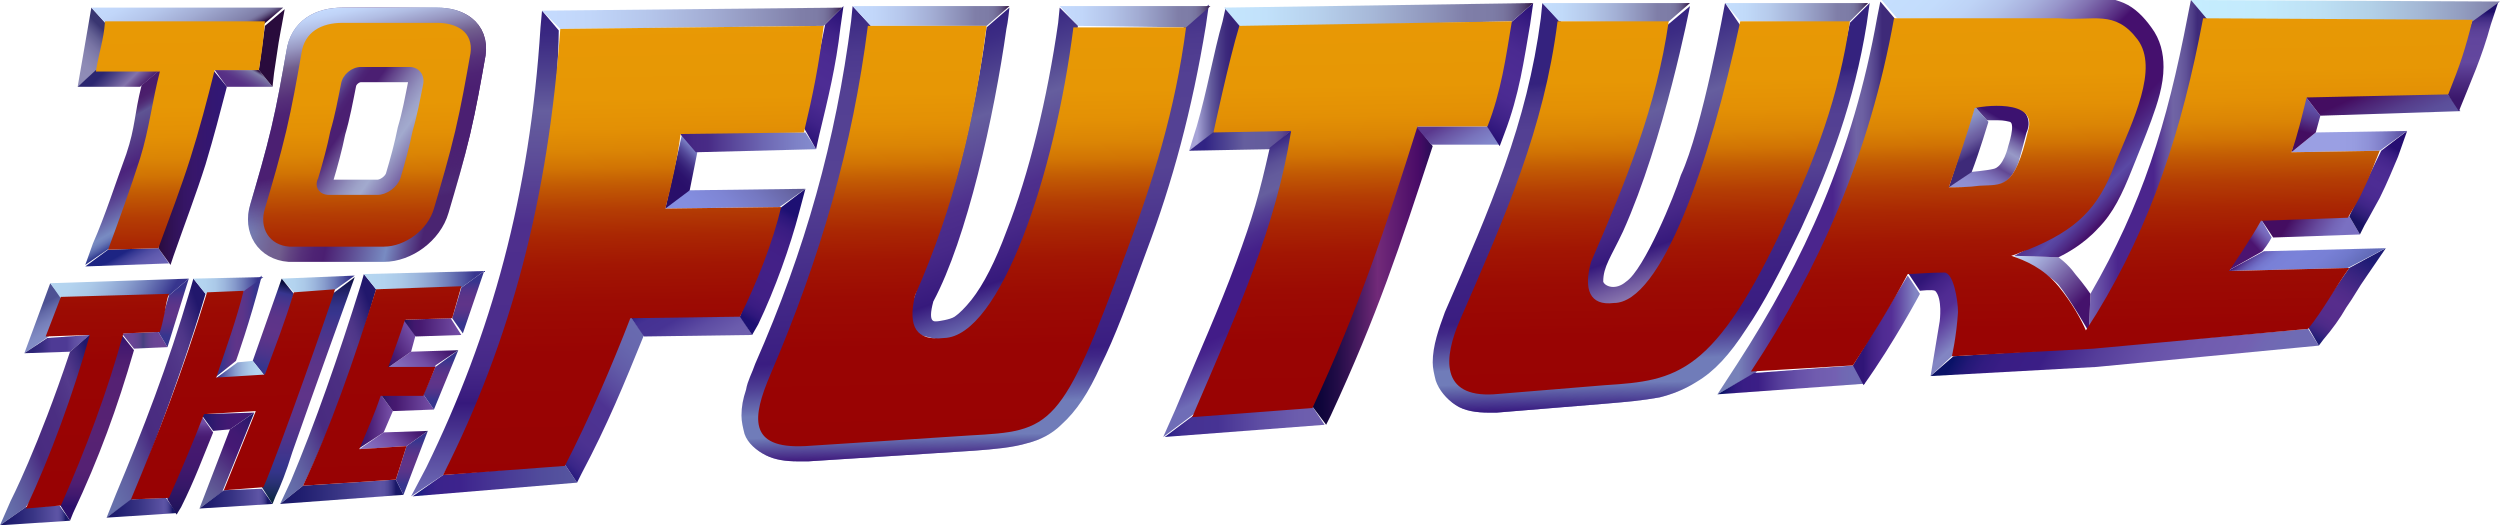 <svg xmlns="http://www.w3.org/2000/svg" viewBox="0 0 164.2 34.5">
<linearGradient id="RE_inner_gradient_2_2_" gradientUnits="userSpaceOnUse" x1="132.342" y1="6.902" x2="128.895" y2="12.873">
	<stop  offset="0.179" style="stop-color:#3C1270"/>
	<stop  offset="0.22" style="stop-color:#4E2D81"/>
	<stop  offset="0.314" style="stop-color:#7567A7"/>
	<stop  offset="0.384" style="stop-color:#8E8BBE"/>
	<stop  offset="0.42" style="stop-color:#9799C7"/>
	<stop  offset="0.459" style="stop-color:#8F8DC0"/>
	<stop  offset="0.527" style="stop-color:#7B6EAC"/>
	<stop  offset="0.596" style="stop-color:#624894"/>
	<stop  offset="0.629" style="stop-color:#6B56A0"/>
	<stop  offset="0.705" style="stop-color:#7C70B7"/>
	<stop  offset="0.783" style="stop-color:#8883C8"/>
	<stop  offset="0.864" style="stop-color:#8F8ED2"/>
	<stop  offset="0.951" style="stop-color:#9192D5"/>
</linearGradient>
<path id="RE_inner_gradient_2_1_" fill="url(#RE_inner_gradient_2_2_)" d="M129.4,11.3l-1.5,1l1.6,0c0,0,1.2,0,1.5-0.1 c1.1,0,1.6-1.6,1.6-1.6l0.5-1.9c0,0,0.5-0.9-0.4-1.6c-0.3-0.3-1.7-0.3-1.7-0.3L129.7,7l0.8,0.9c0,0,0.3,0,0.6,0c0.3,0,0.5,0,0.9,0.1 c0.4,0.1-0.1,1.6-0.1,1.6s-0.3,1.4-1,1.5C130.5,11.2,129.4,11.3,129.4,11.3z"/>
<linearGradient id="RE_inner_gradient_1_3_" gradientUnits="userSpaceOnUse" x1="128.006" y1="8" x2="129.857" y2="11.205">
	<stop  offset="0.117" style="stop-color:#8B96C7"/>
	<stop  offset="0.42" style="stop-color:#7064A5"/>
	<stop  offset="0.506" style="stop-color:#66589C"/>
	<stop  offset="0.66" style="stop-color:#4B3984"/>
	<stop  offset="0.725" style="stop-color:#3E2A79"/>
</linearGradient>
<path id="RE_inner_gradient_1_1_" fill="url(#RE_inner_gradient_1_3_)" d="M128,12.3l1.5-1c0.5-1.3,1.1-3.3,1.1-3.3L129.7,7 L128,12.3z"/>
<linearGradient id="RE_gradient_18_3_" gradientUnits="userSpaceOnUse" x1="112.803" y1="12.95" x2="124.581" y2="12.95">
	<stop  offset="0.117" style="stop-color:#7781B9"/>
	<stop  offset="0.299" style="stop-color:#533695"/>
	<stop  offset="0.338" style="stop-color:#4B258D"/>
	<stop  offset="0.642" style="stop-color:#4B258D"/>
	<stop  offset="0.69" style="stop-color:#573995"/>
	<stop  offset="0.773" style="stop-color:#7064A5"/>
	<stop  offset="0.81" style="stop-color:#6C60A2"/>
	<stop  offset="0.849" style="stop-color:#615398"/>
	<stop  offset="0.889" style="stop-color:#4F3E88"/>
	<stop  offset="0.918" style="stop-color:#3E2A79"/>
</linearGradient>
<path id="RE_gradient_18_1_" fill="url(#RE_gradient_18_3_)" d="M112.8,25.9l1.3-2c4.4-6.8,7.6-13.8,9.2-22.8l0.2-1l1.1,1.3 c0,0-1.5,12.8-9.3,23.1L112.8,25.9z"/>
<linearGradient id="RE_gradient_17_3_" gradientUnits="userSpaceOnUse" x1="112.803" y1="24.931" x2="122.462" y2="24.931">
	<stop  offset="3.757069e-02" style="stop-color:#0A1267"/>
	<stop  offset="4.670059e-02" style="stop-color:#10146B"/>
	<stop  offset="8.283805e-02" style="stop-color:#231877"/>
	<stop  offset="0.125" style="stop-color:#311B80"/>
	<stop  offset="0.178" style="stop-color:#391D85"/>
	<stop  offset="0.278" style="stop-color:#3B1E86"/>
	<stop  offset="0.29" style="stop-color:#3E2188"/>
	<stop  offset="0.416" style="stop-color:#553D9A"/>
	<stop  offset="0.544" style="stop-color:#6650A8"/>
	<stop  offset="0.672" style="stop-color:#705CAF"/>
	<stop  offset="0.803" style="stop-color:#7360B2"/>
	<stop  offset="0.85" style="stop-color:#7067B3"/>
	<stop  offset="0.919" style="stop-color:#6F6BB4"/>
</linearGradient>
<polygon id="RE_gradient_17_2_" fill="url(#RE_gradient_17_3_)" points="112.8,25.9 122.5,25.2 121.8,24 115.2,24.5 "/>
<linearGradient id="RE_gradient_16_3_" gradientUnits="userSpaceOnUse" x1="121.749" y1="21.641" x2="126.126" y2="21.641">
	<stop  offset="0.146" style="stop-color:#301577"/>
	<stop  offset="0.277" style="stop-color:#422186"/>
	<stop  offset="0.429" style="stop-color:#4F2B92"/>
	<stop  offset="0.564" style="stop-color:#542E96"/>
	<stop  offset="0.69" style="stop-color:#634AA4"/>
	<stop  offset="0.919" style="stop-color:#8285C3"/>
</linearGradient>
<path id="RE_gradient_16_1_" fill="url(#RE_gradient_16_3_)" d="M121.7,24l3.6-5.9l0.8,1.2c0,0-1.7,3.2-3.7,6L121.7,24z"/>
<linearGradient id="RE_gradient_15_3_" gradientUnits="userSpaceOnUse" x1="124.833" y1="18.491" x2="128.822" y2="22.922">
	<stop  offset="0.146" style="stop-color:#301577"/>
	<stop  offset="0.277" style="stop-color:#422186"/>
	<stop  offset="0.429" style="stop-color:#4F2B92"/>
	<stop  offset="0.564" style="stop-color:#542E96"/>
	<stop  offset="0.69" style="stop-color:#634AA4"/>
	<stop  offset="0.919" style="stop-color:#8285C3"/>
</linearGradient>
<path id="RE_gradient_15_2_" fill="url(#RE_gradient_15_3_)" d="M127.4,21.1l-0.6,3.6l1.5-1.4c0,0,0.4-2.6,0.4-2.6 c0-0.6,0-1.3-0.2-2c-0.1-0.3-0.2-0.6-0.5-0.9c-0.1-0.2-2.4-0.1-2.7,0.1l0.8,1.2c0,0,0.8-0.1,1,0C127.6,19.6,127.4,21.1,127.4,21.1z"/>
<linearGradient id="RE_gradient_14_3_" gradientUnits="userSpaceOnUse" x1="130.552" y1="18.135" x2="148.823" y2="28.683">
	<stop  offset="3.757069e-02" style="stop-color:#0A1267"/>
	<stop  offset="4.670059e-02" style="stop-color:#10146B"/>
	<stop  offset="8.283805e-02" style="stop-color:#231877"/>
	<stop  offset="0.125" style="stop-color:#311B80"/>
	<stop  offset="0.178" style="stop-color:#391D85"/>
	<stop  offset="0.278" style="stop-color:#3B1E86"/>
	<stop  offset="0.29" style="stop-color:#3E2188"/>
	<stop  offset="0.416" style="stop-color:#553D9A"/>
	<stop  offset="0.544" style="stop-color:#6650A8"/>
	<stop  offset="0.672" style="stop-color:#705CAF"/>
	<stop  offset="0.803" style="stop-color:#7360B2"/>
	<stop  offset="0.85" style="stop-color:#7067B3"/>
	<stop  offset="0.919" style="stop-color:#6F6BB4"/>
</linearGradient>
<polygon id="RE_gradient_14_2_" fill="url(#RE_gradient_14_3_)" points="126.8,24.7 137.7,24.1 152.3,22.7 151.6,21.6 137.7,22.8 128.3,23.4"/>
<linearGradient id="RE_gradient_13_3_" gradientUnits="userSpaceOnUse" x1="152.016" y1="22.587" x2="155.907" y2="15.847">
	<stop  offset="3.757069e-02" style="stop-color:#1D1B74"/>
	<stop  offset="6.767312e-02" style="stop-color:#2C207A"/>
	<stop  offset="0.119" style="stop-color:#3F2682"/>
	<stop  offset="0.179" style="stop-color:#4D2A88"/>
	<stop  offset="0.255" style="stop-color:#552C8B"/>
	<stop  offset="0.397" style="stop-color:#572D8C"/>
	<stop  offset="0.506" style="stop-color:#4F2B89"/>
	<stop  offset="0.676" style="stop-color:#392480"/>
	<stop  offset="0.845" style="stop-color:#1D1B74"/>
</linearGradient>
<path id="RE_gradient_13_1_" fill="url(#RE_gradient_13_3_)" d="M151.6,21.5l2.7-3.9l2.4-1.3l-1.3,1.9c-0.5,0.7-0.8,1.3-1.3,2 c-0.4,0.7-0.9,1.4-1.5,2.1l-0.3,0.4L151.6,21.5z"/>
<linearGradient id="RE_gradient_12_3_" gradientUnits="userSpaceOnUse" x1="149.727" y1="14.919" x2="153.267" y2="19.138">
	<stop  offset="2.158765e-02" style="stop-color:#431B78"/>
	<stop  offset="2.675183e-02" style="stop-color:#46207D"/>
	<stop  offset="6.407285e-02" style="stop-color:#563E99"/>
	<stop  offset="0.105" style="stop-color:#6357B0"/>
	<stop  offset="0.151" style="stop-color:#6D6AC3"/>
	<stop  offset="0.204" style="stop-color:#7578CF"/>
	<stop  offset="0.271" style="stop-color:#7980D7"/>
	<stop  offset="0.397" style="stop-color:#7A82D9"/>
	<stop  offset="0.605" style="stop-color:#7880D6"/>
	<stop  offset="0.771" style="stop-color:#7079CC"/>
	<stop  offset="0.922" style="stop-color:#646DBB"/>
	<stop  offset="0.93" style="stop-color:#636CBA"/>
</linearGradient>
<polygon id="RE_gradient_12_2_" fill="url(#RE_gradient_12_3_)" points="146.3,17.8 148.7,16.5 156.7,16.3 154.2,17.6"/>
<linearGradient id="RE_gradient_11_3_" gradientUnits="userSpaceOnUse" x1="146.224" y1="17.572" x2="149.092" y2="14.99">
	<stop  offset="0.61" style="stop-color:#4C1470"/>
	<stop  offset="0.637" style="stop-color:#511E79"/>
	<stop  offset="0.763" style="stop-color:#674AA1"/>
	<stop  offset="0.862" style="stop-color:#7566B9"/>
	<stop  offset="0.92" style="stop-color:#7A70C2"/>
</linearGradient>
<path id="RE_gradient_11_1_" fill="url(#RE_gradient_11_3_)" d="M148.5,14.4l0.7,1.2c0,0-0.2,0.4-0.6,0.9l-2.3,1.3L148.5,14.4z"/>
<linearGradient id="RE_gradient_10_3_" gradientUnits="userSpaceOnUse" x1="149.113" y1="13.335" x2="154.393" y2="16.384">
	<stop  offset="0.273" style="stop-color:#440D61"/>
	<stop  offset="0.347" style="stop-color:#4D1E72"/>
	<stop  offset="0.558" style="stop-color:#664A9D"/>
	<stop  offset="0.721" style="stop-color:#7466B8"/>
	<stop  offset="0.817" style="stop-color:#7A70C2"/>
</linearGradient>
<polygon id="RE_gradient_10_1_" fill="url(#RE_gradient_10_3_)" points="148.5,14.4 149.3,15.6 155,15.4 154.3,14.2"/>
<linearGradient id="RE_gradient_9_3_" gradientUnits="userSpaceOnUse" x1="157.992" y1="8.578" x2="154.301" y2="14.971">
	<stop  offset="0.185" style="stop-color:#250E72"/>
	<stop  offset="0.236" style="stop-color:#351A80"/>
	<stop  offset="0.305" style="stop-color:#43248B"/>
	<stop  offset="0.391" style="stop-color:#4B2A92"/>
	<stop  offset="0.55" style="stop-color:#4D2C94"/>
	<stop  offset="0.662" style="stop-color:#4A2A91"/>
	<stop  offset="0.756" style="stop-color:#3F2587"/>
	<stop  offset="0.842" style="stop-color:#2E1D77"/>
	<stop  offset="0.919" style="stop-color:#181262"/>
</linearGradient>
<path id="RE_gradient_9_1_" fill="url(#RE_gradient_9_3_)" d="M158.1,8.6l-0.6,1.7c-0.3,0.7-0.7,1.7-1.2,2.7c-0.4,0.7-0.7,1.3-1,1.8 l-0.3,0.6l-0.7-1.2l2.1-4.3L158.1,8.6z"/>
<linearGradient id="RE_gradient_8_3_" gradientUnits="userSpaceOnUse" x1="150.496" y1="9.313" x2="158.107" y2="9.313">
	<stop  offset="0.397" style="stop-color:#9A9FE3"/>
	<stop  offset="0.546" style="stop-color:#979CE0"/>
	<stop  offset="0.664" style="stop-color:#8F92D8"/>
	<stop  offset="0.772" style="stop-color:#8281CB"/>
	<stop  offset="0.874" style="stop-color:#6F6AB7"/>
	<stop  offset="0.93" style="stop-color:#6259AA"/>
</linearGradient>
<polygon id="RE_gradient_8_1_" fill="url(#RE_gradient_8_3_)" points="156.3,9.9 158.1,8.6 152.1,8.7 150.5,10"/>
<linearGradient id="RE_gradient_7_3_" gradientUnits="userSpaceOnUse" x1="151.08" y1="10.159" x2="152.059" y2="6.504">
	<stop  offset="0.397" style="stop-color:#440D61"/>
	<stop  offset="0.436" style="stop-color:#471569"/>
	<stop  offset="0.63" style="stop-color:#55378C"/>
	<stop  offset="0.79" style="stop-color:#5D4CA2"/>
	<stop  offset="0.892" style="stop-color:#6054AA"/>
</linearGradient>
<polygon id="RE_gradient_7_1_" fill="url(#RE_gradient_7_3_)" points="150.5,10 151.4,6.3 152.4,7.6 152.1,8.7"/>
<linearGradient id="RE_gradient_6_3_" gradientUnits="userSpaceOnUse" x1="155.473" y1="4.517" x2="157.534" y2="9.146">
	<stop  offset="0.273" style="stop-color:#440D61"/>
	<stop  offset="0.405" style="stop-color:#4B2173"/>
	<stop  offset="0.625" style="stop-color:#553D8B"/>
	<stop  offset="0.817" style="stop-color:#5B4E9A"/>
	<stop  offset="0.961" style="stop-color:#5D549F"/>
</linearGradient>
<polygon id="RE_gradient_6_2_" fill="url(#RE_gradient_6_3_)" points="151.4,6.3 152.4,7.6 161.6,7.3 160.7,6.1"/>
<linearGradient id="RE_gradient_5_2_" gradientUnits="userSpaceOnUse" x1="162.452" y1="0.127" x2="162.452" y2="7.346">
	<stop  offset="9.009162e-02" style="stop-color:#1E0F6A"/>
	<stop  offset="0.103" style="stop-color:#271671"/>
	<stop  offset="0.145" style="stop-color:#3D2881"/>
	<stop  offset="0.194" style="stop-color:#4E368E"/>
	<stop  offset="0.253" style="stop-color:#5A4097"/>
	<stop  offset="0.336" style="stop-color:#61459D"/>
	<stop  offset="0.55" style="stop-color:#63479E"/>
	<stop  offset="0.736" style="stop-color:#4B2A7F"/>
	<stop  offset="0.883" style="stop-color:#3B176B"/>
</linearGradient>
<path id="RE_gradient_5_1_" fill="url(#RE_gradient_5_2_)" d="M160.7,6.1l0.8,1.2c0.8-2,1.5-3.5,2.1-5.7l0.5-1.5l-1.7,1.2L160.7,6.1 z"/>
<linearGradient id="RE_gradient_4_2_" gradientUnits="userSpaceOnUse" x1="143.859" y1="0.742" x2="164.16" y2="0.742">
	<stop  offset="0" style="stop-color:#C5EDFE"/>
	<stop  offset="0.236" style="stop-color:#C3EAFC"/>
	<stop  offset="0.419" style="stop-color:#BDE0F4"/>
	<stop  offset="0.585" style="stop-color:#B2D0E7"/>
	<stop  offset="0.741" style="stop-color:#A4B8D5"/>
	<stop  offset="0.887" style="stop-color:#919BBE"/>
	<stop  offset="1" style="stop-color:#7F7EA8"/>
</linearGradient>
<polygon id="RE_gradient_4_1_" fill="url(#RE_gradient_4_2_)" points="143.9,0 164.2,0.1 162.4,1.4 144.9,1.3"/>
<linearGradient id="RE_gradient_3_3_" gradientUnits="userSpaceOnUse" x1="137.173" y1="10.921" x2="144.958" y2="10.921">
	<stop  offset="0" style="stop-color:#7666B3"/>
	<stop  offset="0.247" style="stop-color:#4B258D"/>
	<stop  offset="0.55" style="stop-color:#4B258D"/>
	<stop  offset="0.653" style="stop-color:#65519E"/>
	<stop  offset="0.712" style="stop-color:#7064A5"/>
	<stop  offset="0.764" style="stop-color:#6C60A2"/>
	<stop  offset="0.82" style="stop-color:#615398"/>
	<stop  offset="0.877" style="stop-color:#4F3E88"/>
	<stop  offset="0.918" style="stop-color:#3E2A79"/>
</linearGradient>
<path id="RE_gradient_3_1_" fill="url(#RE_gradient_3_3_)" d="M139.9,18.1c-0.5,1-2.7,3.7-2.7,3.7l0.1-2.5c3.4-5.9,5-11,6.4-18.3 l0.2-1l1.1,1.3C145,1.4,144.2,8.5,139.9,18.1z"/>
<linearGradient id="RE_gradient_2_3_" gradientUnits="userSpaceOnUse" x1="132.89" y1="16.103" x2="137.918" y2="21.131">
	<stop  offset="0" style="stop-color:#C5DFFE"/>
	<stop  offset="0.288" style="stop-color:#9593C8"/>
	<stop  offset="0.747" style="stop-color:#45126C"/>
</linearGradient>
<path id="RE_gradient_2_1_" fill="url(#RE_gradient_2_3_)" d="M132.2,16.8l3,0.1c0,0,0.6,0.4,1.1,1.1c0.6,0.7,1,1.3,1,1.3l-0.1,2.5 c0,0-1.2-2.1-2-3.1C134.6,18,132.2,16.8,132.2,16.8z"/>
<linearGradient id="RE_gradient_1_3_" gradientUnits="userSpaceOnUse" x1="125.512" y1="-1.942" x2="140.147" y2="12.693">
	<stop  offset="0" style="stop-color:#C5DFFE"/>
	<stop  offset="0.126" style="stop-color:#C3DCFC"/>
	<stop  offset="0.211" style="stop-color:#BED3F6"/>
	<stop  offset="0.284" style="stop-color:#B4C4EB"/>
	<stop  offset="0.349" style="stop-color:#A7AFDC"/>
	<stop  offset="0.411" style="stop-color:#9693C9"/>
	<stop  offset="0.469" style="stop-color:#8171B1"/>
	<stop  offset="0.524" style="stop-color:#684895"/>
	<stop  offset="0.576" style="stop-color:#4C1B75"/>
	<stop  offset="0.586" style="stop-color:#45106E"/>
	<stop  offset="0.804" style="stop-color:#45106E"/>
	<stop  offset="0.844" style="stop-color:#4B207D"/>
	<stop  offset="0.923" style="stop-color:#5A49A5"/>
	<stop  offset="0.941" style="stop-color:#563F9B"/>
	<stop  offset="0.973" style="stop-color:#4C247F"/>
	<stop  offset="0.991" style="stop-color:#45126C"/>
</linearGradient>
<path id="RE_gradient_1_2_" fill="url(#RE_gradient_1_3_)" d="M132.3,16.8l2.9,0.1c0.4-0.2,1.6-0.8,2.6-1.9c1-1,1.6-2.3,2.2-3.8l0,0 l0,0c0.4-1,0.9-2.2,1.3-3.3c0.4-1.1,0.8-2.3,0.8-3.5c0-0.9-0.2-1.8-0.8-2.6l0,0c-0.5-0.7-1.1-1.3-1.8-1.6c-0.7-0.3-1.4-0.4-2-0.4 c-0.7,0-1.4,0.1-2.2,0.1l0,0h0c-2.4,0-10.8,0-10.8,0l-1,0l1.1,1.3l12.2,0.2l2.2,0.2l1.5,1.7l-0.2,3.4l-1.7,4.4l-1.7,2.7l-2.2,1.7 L132.3,16.8z"/>
<linearGradient id="U_gradient_4_9_" gradientUnits="userSpaceOnUse" x1="109.115" y1="26.477" x2="107.719" y2="-0.161">
	<stop  offset="0.106" style="stop-color:#707CB9"/>
	<stop  offset="0.12" style="stop-color:#676CB0"/>
	<stop  offset="0.165" style="stop-color:#4F4196"/>
	<stop  offset="0.2" style="stop-color:#402787"/>
	<stop  offset="0.22" style="stop-color:#3A1D81"/>
	<stop  offset="0.336" style="stop-color:#3D2183"/>
	<stop  offset="0.447" style="stop-color:#452C89"/>
	<stop  offset="0.556" style="stop-color:#534093"/>
	<stop  offset="0.566" style="stop-color:#554294"/>
	<stop  offset="0.687" style="stop-color:#534093"/>
	<stop  offset="0.74" style="stop-color:#4C398E"/>
	<stop  offset="0.779" style="stop-color:#3F2D85"/>
	<stop  offset="0.801" style="stop-color:#34227E"/>
</linearGradient>
<path id="U_gradient_4_8_" fill="url(#U_gradient_4_9_)" d="M101.3,0.2l-0.1,1c-0.9,6.9-3.3,12.4-6.3,19.3l0,0l0,0 c-0.4,1.1-0.8,2.2-0.8,3.3c0,0.4,0.1,0.8,0.2,1.2c0.2,0.6,0.7,1.2,1.3,1.6c0.6,0.4,1.4,0.5,2.2,0.5c0.2,0,0.3,0,0.5,0l0,0l7.3-0.6 l0,0c1.2-0.1,2.3-0.2,3.4-0.4c0.8-0.2,1.6-0.5,2.4-1c1.2-0.7,2.2-1.8,3.3-3.5c1.1-1.6,2.2-3.7,3.6-6.6c1.9-4.1,3.5-8.4,4.3-13.4 l0.2-1.4l-1.3,1.3c0,0-0.9,4.8-2.7,8.8c-3,7.3-6.8,12.3-8.2,13.5c-0.7,0.6-6.7,1.1-7.5,1.3c-0.8,0.2-6.4,1.1-7.1-0.3 c-1.5-0.4,4.8-14.5,5.2-15.4l1.4-7.9L101.3,0.2z"/>
<linearGradient id="U_gradient_4_10_" gradientUnits="userSpaceOnUse" x1="108.617" y1="26.876" x2="108.149" y2="5.805946e-02">
	<stop  offset="0" style="stop-color:#381A80"/>
	<stop  offset="3.681988e-02" style="stop-color:#361A7E;stop-opacity:0.453"/>
	<stop  offset="5.819600e-02" style="stop-color:#301875;stop-opacity:0.135"/>
	<stop  offset="6.727839e-02" style="stop-color:#2B176F;stop-opacity:0"/>
</linearGradient>
<path id="U_gradient_4_7_" fill="url(#U_gradient_4_10_)" d="M101.3,0.2l-0.1,1c-0.9,6.9-3.3,12.4-6.3,19.3l0,0l0,0 c-0.4,1.1-0.8,2.2-0.8,3.3c0,0.4,0.1,0.8,0.2,1.2c0.2,0.6,0.7,1.2,1.3,1.6c0.6,0.4,1.4,0.5,2.2,0.5c0.2,0,0.3,0,0.5,0l0,0l7.3-0.6 l0,0c1.2-0.1,2.3-0.2,3.4-0.4c0.8-0.2,1.6-0.5,2.4-1c1.2-0.7,2.2-1.8,3.3-3.5c1.1-1.6,2.2-3.7,3.6-6.6c1.9-4.1,3.5-8.4,4.3-13.4 l0.2-1.4l-1.3,1.3c0,0-0.9,4.8-2.7,8.8c-3,7.3-6.8,12.3-8.2,13.5c-0.7,0.6-6.7,1.1-7.5,1.3c-0.8,0.2-6.4,1.1-7.1-0.3 c-1.5-0.4,4.8-14.5,5.2-15.4l1.4-7.9L101.3,0.2z"/>
<linearGradient id="U_gradient_3_5_" gradientUnits="userSpaceOnUse" x1="113.338" y1="0.805" x2="122.68" y2="0.805">
	<stop  offset="0" style="stop-color:#C5DFFE"/>
	<stop  offset="0.138" style="stop-color:#C1DAF9"/>
	<stop  offset="0.312" style="stop-color:#B6CAEB"/>
	<stop  offset="0.504" style="stop-color:#A3B0D5"/>
	<stop  offset="0.709" style="stop-color:#8A8DB5"/>
	<stop  offset="0.784" style="stop-color:#7F7EA8"/>
	<stop  offset="0.866" style="stop-color:#7D7CA6"/>
	<stop  offset="0.902" style="stop-color:#78759F"/>
	<stop  offset="0.929" style="stop-color:#6F6893"/>
	<stop  offset="0.951" style="stop-color:#615683"/>
	<stop  offset="0.971" style="stop-color:#503F6D"/>
	<stop  offset="0.988" style="stop-color:#3B2352"/>
	<stop  offset="1" style="stop-color:#290B3C"/>
</linearGradient>
<polyline id="U_gradient_3_4_" fill="url(#U_gradient_3_5_)" points="121.4,1.5 122.7,0.2 113.3,0.2 114.3,1.4"/>
<linearGradient id="U_gradient_2_4_" gradientUnits="userSpaceOnUse" x1="111.802" y1="19.707" x2="105.706" y2="2.004">
	<stop  offset="6.972495e-02" style="stop-color:#9280B4"/>
	<stop  offset="0.128" style="stop-color:#745EA2"/>
	<stop  offset="0.232" style="stop-color:#36197C"/>
	<stop  offset="0.337" style="stop-color:#472888"/>
	<stop  offset="0.419" style="stop-color:#4E2F8D"/>
	<stop  offset="0.569" style="stop-color:#5C4C98"/>
	<stop  offset="0.684" style="stop-color:#655E9E"/>
	<stop  offset="0.778" style="stop-color:#534892"/>
	<stop  offset="0.918" style="stop-color:#3C2C84"/>
	<stop  offset="1" style="stop-color:#34227F"/>
</linearGradient>
<path id="U_gradient_2_3_" fill="url(#U_gradient_2_4_)" d="M113.3,0.2c0,0-1.5,8.3-2.9,11.3c-0.4,1.3-2.4,6.2-3.6,7 c-0.7,0.6-1.4,0.3-1.5,0c0-1,0.5-1.6,1.3-3.3c2.7-6,4.4-14.8,4.4-14.8l-3.1,2.6l-1.3,4.9l-1.4,3.8l-1.7,4.1l-0.8,2.6l0.3,2.4 l1.4,0.9l3-0.3l2.4-2.8l2.4-4.8l1.7-5.1l0.7-6.6L113.3,0.2z"/>
<linearGradient id="U_gradient_1_5_" gradientUnits="userSpaceOnUse" x1="101.251" y1="0.815" x2="110.956" y2="0.815">
	<stop  offset="0" style="stop-color:#C5DFFE"/>
	<stop  offset="0.138" style="stop-color:#C1DAF9"/>
	<stop  offset="0.312" style="stop-color:#B6CAEB"/>
	<stop  offset="0.504" style="stop-color:#A3B0D5"/>
	<stop  offset="0.709" style="stop-color:#8A8DB5"/>
	<stop  offset="0.784" style="stop-color:#7F7EA8"/>
	<stop  offset="0.866" style="stop-color:#7D7CA6"/>
	<stop  offset="0.902" style="stop-color:#78759F"/>
	<stop  offset="0.929" style="stop-color:#6F6893"/>
	<stop  offset="0.951" style="stop-color:#615683"/>
	<stop  offset="0.971" style="stop-color:#503F6D"/>
	<stop  offset="0.988" style="stop-color:#3B2352"/>
	<stop  offset="1" style="stop-color:#290B3C"/>
</linearGradient>
<polygon id="U_gradient_1_4_" fill="url(#U_gradient_1_5_)" points="101.3,0.2 111,0.2 109.5,1.5 102.4,1.4"/>
<linearGradient id="T_gradient_8_7_" gradientUnits="userSpaceOnUse" x1="78.111" y1="5.179" x2="81.427" y2="5.179">
	<stop  offset="0.154" style="stop-color:#A7A4D7"/>
	<stop  offset="0.269" style="stop-color:#8985BE"/>
	<stop  offset="0.424" style="stop-color:#655E9E"/>
	<stop  offset="0.446" style="stop-color:#61599B"/>
	<stop  offset="0.599" style="stop-color:#4A3C88"/>
	<stop  offset="0.731" style="stop-color:#3C297C"/>
	<stop  offset="0.825" style="stop-color:#372378"/>
</linearGradient>
<path id="T_gradient_8_6_" fill="url(#T_gradient_8_7_)" d="M78.1,9.9l0.5-1.6c0.7-2.4,1.1-4.8,1.7-6.9l0.2-0.9l1,1.2l-1.6,6.9 L78.1,9.9z"/>
<linearGradient id="T_gradient_7_6_" gradientUnits="userSpaceOnUse" x1="78.111" y1="9.206" x2="84.876" y2="9.206">
	<stop  offset="0.154" style="stop-color:#312484"/>
	<stop  offset="0.273" style="stop-color:#42378D"/>
	<stop  offset="0.533" style="stop-color:#655E9E"/>
	<stop  offset="0.747" style="stop-color:#645C9D"/>
	<stop  offset="0.834" style="stop-color:#615598"/>
	<stop  offset="0.898" style="stop-color:#5C4990"/>
	<stop  offset="0.951" style="stop-color:#543784"/>
	<stop  offset="0.997" style="stop-color:#4A2175"/>
	<stop  offset="1" style="stop-color:#491F74"/>
</linearGradient>
<polygon id="T_gradient_7_5_" fill="url(#T_gradient_7_6_)" points="84.9,8.5 83.4,9.8 78.1,9.9 79.8,8.6"/>
<linearGradient id="T_gradient_6_6_" gradientUnits="userSpaceOnUse" x1="83.774" y1="25.311" x2="77.551" y2="11.967">
	<stop  offset="7.993812e-02" style="stop-color:#6F6DB7"/>
	<stop  offset="9.940842e-02" style="stop-color:#6A64B2"/>
	<stop  offset="0.189" style="stop-color:#543D9B"/>
	<stop  offset="0.261" style="stop-color:#47258D"/>
	<stop  offset="0.305" style="stop-color:#421C88"/>
	<stop  offset="0.521" style="stop-color:#421C88"/>
	<stop  offset="0.586" style="stop-color:#442089"/>
	<stop  offset="0.655" style="stop-color:#4B2D8E"/>
	<stop  offset="0.725" style="stop-color:#564295"/>
	<stop  offset="0.793" style="stop-color:#655E9E"/>
	<stop  offset="0.853" style="stop-color:#635B9C"/>
	<stop  offset="0.901" style="stop-color:#5B5197"/>
	<stop  offset="0.944" style="stop-color:#4D408F"/>
	<stop  offset="0.985" style="stop-color:#3B2983"/>
	<stop  offset="1" style="stop-color:#321E7D"/>
</linearGradient>
<path id="T_gradient_6_5_" fill="url(#T_gradient_6_6_)" d="M84.9,8.5l-1.5,1.2c-0.7,3.1-1.1,4.5-2.2,7.5c-1.1,3-2.5,6.1-4,9.7 l-0.8,1.8l2-1.5C78.5,27.2,84.2,15.2,84.9,8.5z"/>
<linearGradient id="T_gradient_5_6_" gradientUnits="userSpaceOnUse" x1="76.475" y1="27.662" x2="87.021" y2="27.662">
	<stop  offset="0" style="stop-color:#17127F"/>
	<stop  offset="1.666079e-02" style="stop-color:#221984"/>
	<stop  offset="5.256021e-02" style="stop-color:#33258B"/>
	<stop  offset="9.724420e-02" style="stop-color:#3E2D90"/>
	<stop  offset="0.16" style="stop-color:#453293"/>
	<stop  offset="0.334" style="stop-color:#473394"/>
	<stop  offset="0.584" style="stop-color:#5D4CA3"/>
	<stop  offset="0.816" style="stop-color:#6B5CAD"/>
	<stop  offset="1" style="stop-color:#7061B0"/>
</linearGradient>
<polygon id="T_gradient_5_5_" fill="url(#T_gradient_5_6_)" points="76.5,28.7 87,27.9 86.2,26.7 78.5,27.2"/>
<linearGradient id="T_gradient_4_7_" gradientUnits="userSpaceOnUse" x1="86.157" y1="18.072" x2="93.977" y2="18.072">
	<stop  offset="0" style="stop-color:#090237"/>
	<stop  offset="8.906689e-02" style="stop-color:#10053B"/>
	<stop  offset="0.215" style="stop-color:#220C47"/>
	<stop  offset="0.362" style="stop-color:#40175A"/>
	<stop  offset="0.524" style="stop-color:#6A2774"/>
	<stop  offset="0.553" style="stop-color:#722A79"/>
	<stop  offset="0.895" style="stop-color:#490B67"/>
	<stop  offset="1" style="stop-color:#2C0D58"/>
</linearGradient>
<path id="T_gradient_4_6_" fill="url(#T_gradient_4_7_)" d="M86.2,26.7l0.9,1.2l0.3-0.6c3.1-6.7,4.5-11,6.7-17.7L93,8.2L86.2,26.7z"/>
<linearGradient id="T_gradient_3_6_" gradientUnits="userSpaceOnUse" x1="94.83" y1="7.229" x2="96.761" y2="10.573">
	<stop  offset="0.195" style="stop-color:#5A388E"/>
	<stop  offset="0.391" style="stop-color:#6955A4"/>
	<stop  offset="0.638" style="stop-color:#7873BC"/>
	<stop  offset="0.85" style="stop-color:#8185CA"/>
	<stop  offset="1" style="stop-color:#848CCF"/>
</linearGradient>
<polygon id="T_gradient_3_5_" fill="url(#T_gradient_3_6_)" points="93,8.3 94,9.5 98.5,9.5 97.7,8.3"/>
<linearGradient id="T_gradient_2_6_" gradientUnits="userSpaceOnUse" x1="101.627" y1="0.716" x2="97.033" y2="8.673">
	<stop  offset="0" style="stop-color:#250E72"/>
	<stop  offset="5.698295e-02" style="stop-color:#2E157A"/>
	<stop  offset="0.204" style="stop-color:#3F2288"/>
	<stop  offset="0.362" style="stop-color:#4A2A91"/>
	<stop  offset="0.55" style="stop-color:#4D2C94"/>
	<stop  offset="0.704" style="stop-color:#4A2A91"/>
	<stop  offset="0.833" style="stop-color:#3F2288"/>
	<stop  offset="0.953" style="stop-color:#2E157A"/>
	<stop  offset="1" style="stop-color:#250E72"/>
</linearGradient>
<path id="T_gradient_2_5_" fill="url(#T_gradient_2_6_)" d="M99.1,1.6l1.6-1.4l-0.2,1.4c-0.4,2.3-0.7,4.6-1.7,7.2l-0.3,0.8l-0.9-1.4 L99.1,1.6z"/>
<linearGradient id="T_gradient_1_6_" gradientUnits="userSpaceOnUse" x1="80.447" y1="0.984" x2="100.726" y2="0.984">
	<stop  offset="0" style="stop-color:#C5E6FE"/>
	<stop  offset="0.132" style="stop-color:#C1E1FA"/>
	<stop  offset="0.299" style="stop-color:#B7D1ED"/>
	<stop  offset="0.483" style="stop-color:#A6B7D7"/>
	<stop  offset="0.68" style="stop-color:#8E94BA"/>
	<stop  offset="0.784" style="stop-color:#7F7EA8"/>
	<stop  offset="0.866" style="stop-color:#7D7CA6"/>
	<stop  offset="0.902" style="stop-color:#78759F"/>
	<stop  offset="0.929" style="stop-color:#6F6893"/>
	<stop  offset="0.951" style="stop-color:#615683"/>
	<stop  offset="0.971" style="stop-color:#503F6D"/>
	<stop  offset="0.988" style="stop-color:#3B2352"/>
	<stop  offset="1" style="stop-color:#290B3C"/>
</linearGradient>
<polygon id="T_gradient_1_5_" fill="url(#T_gradient_1_6_)" points="81.5,1.8 80.4,0.5 100.7,0.2 99.1,1.6 99.3,1.4 99.3,1.4"/>
<linearGradient id="U_gradient_4_11_" gradientUnits="userSpaceOnUse" x1="64.94" y1="29.709" x2="63.385" y2="3.805759e-02">
	<stop  offset="0.106" style="stop-color:#707CB9"/>
	<stop  offset="0.12" style="stop-color:#676CB0"/>
	<stop  offset="0.165" style="stop-color:#4F4196"/>
	<stop  offset="0.2" style="stop-color:#402787"/>
	<stop  offset="0.22" style="stop-color:#3A1D81"/>
	<stop  offset="0.406" style="stop-color:#452C89"/>
	<stop  offset="0.611" style="stop-color:#554294"/>
	<stop  offset="0.811" style="stop-color:#534093"/>
	<stop  offset="0.898" style="stop-color:#4C398E"/>
	<stop  offset="0.963" style="stop-color:#3F2D85"/>
	<stop  offset="1" style="stop-color:#34227E"/>
</linearGradient>
<path id="U_gradient_4_6_" fill="url(#U_gradient_4_11_)" d="M57.2,1.7L56,0.4l-0.1,1c-1,7.8-3,15-6.3,22.5l0,0l0,0 c-0.2,0.6-0.5,1.1-0.6,1.7c-0.2,0.6-0.3,1.1-0.3,1.7c0,0.4,0.1,0.8,0.2,1.2c0.2,0.6,0.8,1.1,1.4,1.4c0.6,0.3,1.3,0.4,2.1,0.4 c0.2,0,0.4,0,0.7,0L64,29.6c1.3-0.1,2.5-0.2,3.5-0.5c0.8-0.2,1.6-0.6,2.2-1.2c1-0.9,1.8-2.1,2.6-3.9c0.9-1.8,1.8-4.2,3-7.5 c1.7-4.5,3-9.3,3.9-14.8l0.2-1.4l-1.6,1.3l-2.1,8.6l-4.8,12.9l-2,3.2l-1.4,1.3l-15.1,1.1l-1.6-0.4l-0.5-1.3l0.4-1.9l2.8-6.8l2-6.8 l1.2-6.2L57.2,1.7z"/>
<linearGradient id="U_gradient_4_12_" gradientUnits="userSpaceOnUse" x1="64.398" y1="30.143" x2="63.877" y2="0.286">
	<stop  offset="0" style="stop-color:#3E177C"/>
	<stop  offset="2.846167e-02" style="stop-color:#3C177A;stop-opacity:0.471"/>
	<stop  offset="4.498308e-02" style="stop-color:#331775;stop-opacity:0.165"/>
	<stop  offset="5.384291e-02" style="stop-color:#2B176F;stop-opacity:0"/>
</linearGradient>
<path id="U_gradient_4_5_" fill="url(#U_gradient_4_12_)" d="M57.2,1.7L56,0.4l-0.1,1c-1,7.8-3,15-6.3,22.5l0,0l0,0 c-0.2,0.6-0.5,1.1-0.6,1.7c-0.2,0.6-0.3,1.1-0.3,1.7c0,0.4,0.1,0.8,0.2,1.2c0.2,0.6,0.8,1.1,1.4,1.4c0.6,0.3,1.3,0.4,2.1,0.4 c0.2,0,0.4,0,0.7,0L64,29.6c1.3-0.1,2.5-0.2,3.5-0.5c0.8-0.2,1.6-0.6,2.2-1.2c1-0.9,1.8-2.1,2.6-3.9c0.9-1.8,1.8-4.2,3-7.5 c1.7-4.5,3-9.3,3.9-14.8l0.2-1.4l-1.6,1.3l-2.1,8.6l-4.8,12.9l-2,3.2l-1.4,1.3l-15.1,1.1l-1.6-0.4l-0.5-1.3l0.4-1.9l2.8-6.8l2-6.8 l1.2-6.2L57.2,1.7z"/>
<linearGradient id="U_gradient_3_6_" gradientUnits="userSpaceOnUse" x1="69.646" y1="1.093" x2="79.522" y2="1.093">
	<stop  offset="0" style="stop-color:#C5DBFE"/>
	<stop  offset="0.142" style="stop-color:#C1D6F9"/>
	<stop  offset="0.32" style="stop-color:#B5C6EB"/>
	<stop  offset="0.517" style="stop-color:#A2ACD3"/>
	<stop  offset="0.727" style="stop-color:#8789B2"/>
	<stop  offset="0.784" style="stop-color:#7F7EA8"/>
	<stop  offset="0.866" style="stop-color:#7D7CA6"/>
	<stop  offset="0.902" style="stop-color:#78759F"/>
	<stop  offset="0.929" style="stop-color:#6F6893"/>
	<stop  offset="0.951" style="stop-color:#615683"/>
	<stop  offset="0.971" style="stop-color:#503F6D"/>
	<stop  offset="0.988" style="stop-color:#3B2352"/>
	<stop  offset="1" style="stop-color:#290B3C"/>
</linearGradient>
<polygon id="U_gradient_3_2_" fill="url(#U_gradient_3_6_)" points="69.6,0.4 79.5,0.4 77.9,1.8 70.8,1.7"/>
<linearGradient id="U_gradient_2_5_" gradientUnits="userSpaceOnUse" x1="68.174" y1="20.45" x2="61.808" y2="1.96">
	<stop  offset="0" style="stop-color:#6D70B4"/>
	<stop  offset="5.824177e-02" style="stop-color:#584E9E"/>
	<stop  offset="0.139" style="stop-color:#36197C"/>
	<stop  offset="0.296" style="stop-color:#472888"/>
	<stop  offset="0.419" style="stop-color:#4E2F8D"/>
	<stop  offset="0.569" style="stop-color:#5C4C98"/>
	<stop  offset="0.684" style="stop-color:#655E9E"/>
	<stop  offset="0.778" style="stop-color:#534892"/>
	<stop  offset="0.918" style="stop-color:#3C2C84"/>
	<stop  offset="1" style="stop-color:#34227F"/>
</linearGradient>
<path id="U_gradient_2_1_" fill="url(#U_gradient_2_5_)" d="M60.2,19.3 M70.8,1.7c0,0-2.1,12-3.3,14.1c-3.6,7.5-5.5,6.6-5.5,6.6 l-2.4-0.6c-0.3-0.7,1.1-4,3.2-10.1c1.4-5,2-9.9,2-9.9l1.5-1.3c0,0-0.1,1-0.2,1.4c-0.8,5.7-2.6,13.8-4.8,17.9 c-0.4,1.5,0.1,1.3,0.3,1.3c0,0,0.8-0.1,1.1-0.3c0.3-0.2,0.7-0.6,1.1-1.1c0.8-1,1.6-2.6,2.3-4.5c1.5-3.8,2.7-8.8,3.4-13.7l0.1-1 L70.8,1.7z"/>
<linearGradient id="U_gradient_1_6_" gradientUnits="userSpaceOnUse" x1="56.047" y1="1.078" x2="66.271" y2="1.078">
	<stop  offset="0" style="stop-color:#C5DBFE"/>
	<stop  offset="0.142" style="stop-color:#C1D6F9"/>
	<stop  offset="0.32" style="stop-color:#B5C6EB"/>
	<stop  offset="0.517" style="stop-color:#A2ACD3"/>
	<stop  offset="0.727" style="stop-color:#8789B2"/>
	<stop  offset="0.784" style="stop-color:#7F7EA8"/>
	<stop  offset="0.866" style="stop-color:#7D7CA6"/>
	<stop  offset="0.902" style="stop-color:#78759F"/>
	<stop  offset="0.929" style="stop-color:#6F6893"/>
	<stop  offset="0.951" style="stop-color:#615683"/>
	<stop  offset="0.971" style="stop-color:#503F6D"/>
	<stop  offset="0.988" style="stop-color:#3B2352"/>
	<stop  offset="1" style="stop-color:#290B3C"/>
</linearGradient>
<polygon id="U_gradient_1_3_" fill="url(#U_gradient_1_6_)" points="57.2,1.7 56,0.4 66.3,0.4 64.8,1.7"/>
<linearGradient id="F_gradient_10_2_" gradientUnits="userSpaceOnUse" x1="31.946" y1="32.555" x2="31.946" y2="0.683">
	<stop  offset="0" style="stop-color:#6F6DB7"/>
	<stop  offset="8.268127e-02" style="stop-color:#584B9F"/>
	<stop  offset="0.191" style="stop-color:#36197C"/>
	<stop  offset="0.203" style="stop-color:#3A1C7F"/>
	<stop  offset="0.259" style="stop-color:#452787"/>
	<stop  offset="0.338" style="stop-color:#4C2D8C"/>
	<stop  offset="0.558" style="stop-color:#4E2F8D"/>
	<stop  offset="0.691" style="stop-color:#5C4C98"/>
	<stop  offset="0.793" style="stop-color:#655E9E"/>
	<stop  offset="0.862" style="stop-color:#504490"/>
	<stop  offset="0.949" style="stop-color:#3A2882"/>
	<stop  offset="1" style="stop-color:#321E7D"/>
</linearGradient>
<path id="F_gradient_10_1_" fill="url(#F_gradient_10_2_)" d="M35.6,0.7l-0.1,1.1c-0.7,11-3.2,20.1-7.5,28.9l-1,1.9l2.1-1.4 c7.6-12.2,7.6-29.2,7.6-29.2L35.6,0.7z"/>
<linearGradient id="F_gradient_9_2_" gradientUnits="userSpaceOnUse" x1="27.078" y1="31.549" x2="37.858" y2="31.549">
	<stop  offset="0" style="stop-color:#250E72"/>
	<stop  offset="8.286480e-03" style="stop-color:#22177C"/>
	<stop  offset="2.108476e-02" style="stop-color:#201D83"/>
	<stop  offset="5.666128e-02" style="stop-color:#201F85"/>
	<stop  offset="7.267179e-02" style="stop-color:#292087"/>
	<stop  offset="0.107" style="stop-color:#34228B"/>
	<stop  offset="0.156" style="stop-color:#3B238C"/>
	<stop  offset="0.292" style="stop-color:#3D238D"/>
	<stop  offset="0.438" style="stop-color:#443092"/>
	<stop  offset="0.793" style="stop-color:#514C9C"/>
	<stop  offset="1" style="stop-color:#5656A0"/>
</linearGradient>
<polyline id="F_gradient_9_1_" fill="url(#F_gradient_9_2_)" points="29.1,31.2 37.1,30.5 37.9,31.7 27.1,32.6"/>
<linearGradient id="F_gradient_8_3_" gradientUnits="userSpaceOnUse" x1="36.123" y1="30.164" x2="43.134" y2="22.377">
	<stop  offset="0" style="stop-color:#22177C"/>
	<stop  offset="1.574384e-02" style="stop-color:#291B7F"/>
	<stop  offset="6.766477e-02" style="stop-color:#3A2688"/>
	<stop  offset="0.132" style="stop-color:#452D8E"/>
	<stop  offset="0.223" style="stop-color:#4C3291"/>
	<stop  offset="0.475" style="stop-color:#4E3392"/>
	<stop  offset="0.585" style="stop-color:#59499E"/>
	<stop  offset="0.718" style="stop-color:#625CA8"/>
	<stop  offset="0.855" style="stop-color:#6767AE"/>
	<stop  offset="1" style="stop-color:#696BB0"/>
</linearGradient>
<path id="F_gradient_8_2_" fill="url(#F_gradient_8_3_)" d="M41.4,20.8l0.9,1.2c-1.3,3.2-2.4,5.9-4.1,9.1l-0.3,0.6l-0.8-1.2 L41.4,20.8z"/>
<linearGradient id="F_gradient_7_2_" gradientUnits="userSpaceOnUse" x1="44.126" y1="19.199" x2="46.65" y2="23.571">
	<stop  offset="0" style="stop-color:#17127F"/>
	<stop  offset="1.666079e-02" style="stop-color:#221984"/>
	<stop  offset="5.256021e-02" style="stop-color:#33258B"/>
	<stop  offset="9.724420e-02" style="stop-color:#3E2D90"/>
	<stop  offset="0.16" style="stop-color:#453293"/>
	<stop  offset="0.334" style="stop-color:#473394"/>
	<stop  offset="0.584" style="stop-color:#5D4CA3"/>
	<stop  offset="0.816" style="stop-color:#6B5CAD"/>
	<stop  offset="1" style="stop-color:#7061B0"/>
</linearGradient>
<polyline id="F_gradient_7_1_" fill="url(#F_gradient_7_2_)" points="41.4,20.8 42.3,22.1 49.4,22 48.6,20.7"/>
<linearGradient id="F_gradient_6_2_" gradientUnits="userSpaceOnUse" x1="53.321" y1="12.605" x2="48.282" y2="21.333">
	<stop  offset="0.186" style="stop-color:#1D1073"/>
	<stop  offset="0.232" style="stop-color:#2C167B"/>
	<stop  offset="0.298" style="stop-color:#391C82"/>
	<stop  offset="0.383" style="stop-color:#411F86"/>
	<stop  offset="0.548" style="stop-color:#432087"/>
	<stop  offset="0.757" style="stop-color:#411F86"/>
	<stop  offset="0.833" style="stop-color:#3A1C82"/>
	<stop  offset="0.886" style="stop-color:#2F177C"/>
	<stop  offset="0.929" style="stop-color:#1E1073"/>
	<stop  offset="0.931" style="stop-color:#1D1073"/>
</linearGradient>
<path id="F_gradient_6_1_" fill="url(#F_gradient_6_2_)" d="M48.6,20.8l2.6-7.1l1.7-1.3l-0.4,1.5c-0.6,2.3-1.6,5.1-2.7,7.4L49.4,22"/>
<linearGradient id="F_gradient_5_3_" gradientUnits="userSpaceOnUse" x1="45.614" y1="15.687" x2="50.921" y2="10.381">
	<stop  offset="0" style="stop-color:#858FE3"/>
	<stop  offset="0.231" style="stop-color:#838DDF"/>
	<stop  offset="0.447" style="stop-color:#7E85D4"/>
	<stop  offset="0.655" style="stop-color:#7578C1"/>
	<stop  offset="0.859" style="stop-color:#6867A7"/>
	<stop  offset="1" style="stop-color:#5D5790"/>
</linearGradient>
<polygon id="F_gradient_5_1_" fill="url(#F_gradient_5_3_)" points="43.6,13.7 45.2,12.5 52.9,12.4 51.2,13.6"/>
<linearGradient id="F_gradient_4_2_" gradientUnits="userSpaceOnUse" x1="42.77" y1="12.812" x2="45.761" y2="9.822">
	<stop  offset="0.457" style="stop-color:#290F6A"/>
	<stop  offset="0.561" style="stop-color:#2C136D"/>
	<stop  offset="0.657" style="stop-color:#341E76"/>
	<stop  offset="0.751" style="stop-color:#423185"/>
	<stop  offset="0.842" style="stop-color:#554B9B"/>
	<stop  offset="0.932" style="stop-color:#6D6DB6"/>
	<stop  offset="1" style="stop-color:#848CCF"/>
</linearGradient>
<path id="F_gradient_4_1_" fill="url(#F_gradient_4_2_)" d="M43.7,13.7l1.6-1.2c0.2-1,0.5-2.5,0.5-2.5l-1-1.2"/>
<linearGradient id="F_gradient_3_3_" gradientUnits="userSpaceOnUse" x1="44.526" y1="9.263" x2="53.594" y2="9.263">
	<stop  offset="0" style="stop-color:#3D187B"/>
	<stop  offset="2.872563e-02" style="stop-color:#401D7E"/>
	<stop  offset="0.115" style="stop-color:#462884"/>
	<stop  offset="0.217" style="stop-color:#482B86"/>
	<stop  offset="0.315" style="stop-color:#523B92"/>
	<stop  offset="0.622" style="stop-color:#6D67B3"/>
	<stop  offset="0.86" style="stop-color:#7E82C7"/>
	<stop  offset="1" style="stop-color:#848CCF"/>
</linearGradient>
<polygon id="F_gradient_3_1_" fill="url(#F_gradient_3_3_)" points="44.5,8.6 45.7,10 53.6,9.8 52.9,8.7"/>
<linearGradient id="F_gradient_2_3_" gradientUnits="userSpaceOnUse" x1="56.534" y1="1.19" x2="52.05" y2="8.958">
	<stop  offset="0" style="stop-color:#250E72"/>
	<stop  offset="5.698295e-02" style="stop-color:#2E157A"/>
	<stop  offset="0.204" style="stop-color:#3F2288"/>
	<stop  offset="0.362" style="stop-color:#4A2A91"/>
	<stop  offset="0.55" style="stop-color:#4D2C94"/>
	<stop  offset="0.704" style="stop-color:#4A2A91"/>
	<stop  offset="0.833" style="stop-color:#3F2288"/>
	<stop  offset="0.953" style="stop-color:#2E157A"/>
	<stop  offset="1" style="stop-color:#250E72"/>
</linearGradient>
<path id="F_gradient_2_2_" fill="url(#F_gradient_2_3_)" d="M53.6,9.8l0.2-0.9c0.6-2.5,1.1-4.5,1.4-7.1l0.2-1.4l-1.2,1.2l-1.4,6.8 L53.6,9.8z"/>
<linearGradient id="F_gradient_1_3_" gradientUnits="userSpaceOnUse" x1="35.645" y1="1.21" x2="55.327" y2="1.21">
	<stop  offset="0" style="stop-color:#C5DBFE"/>
	<stop  offset="0.156" style="stop-color:#C1D6F9"/>
	<stop  offset="0.352" style="stop-color:#B5C6EB"/>
	<stop  offset="0.569" style="stop-color:#A2ACD3"/>
	<stop  offset="0.8" style="stop-color:#8789B2"/>
	<stop  offset="0.863" style="stop-color:#7F7EA8"/>
	<stop  offset="0.915" style="stop-color:#7D7CA6"/>
	<stop  offset="0.938" style="stop-color:#78759F"/>
	<stop  offset="0.955" style="stop-color:#6F6893"/>
	<stop  offset="0.969" style="stop-color:#615683"/>
	<stop  offset="0.982" style="stop-color:#503F6D"/>
	<stop  offset="0.993" style="stop-color:#3B2352"/>
	<stop  offset="1" style="stop-color:#290B3C"/>
</linearGradient>
<polygon id="F_gradient_1_2_" fill="url(#F_gradient_1_3_)" points="35.6,0.7 55.3,0.5 54.1,1.7 36.8,1.9"/>
<linearGradient id="E_gradient_12_3_" gradientUnits="userSpaceOnUse" x1="16.329" y1="27.308" x2="26.358" y2="23.658">
	<stop  offset="0" style="stop-color:#6772AD"/>
	<stop  offset="9.300040e-02" style="stop-color:#656EAA"/>
	<stop  offset="0.19" style="stop-color:#6061A2"/>
	<stop  offset="0.289" style="stop-color:#574C95"/>
	<stop  offset="0.39" style="stop-color:#4B2F83"/>
	<stop  offset="0.402" style="stop-color:#492B80"/>
	<stop  offset="0.59" style="stop-color:#4B2E82"/>
	<stop  offset="0.713" style="stop-color:#513789"/>
	<stop  offset="0.743" style="stop-color:#543A8C"/>
	<stop  offset="0.792" style="stop-color:#4E3688"/>
	<stop  offset="0.86" style="stop-color:#3C2A7D"/>
	<stop  offset="0.934" style="stop-color:#21176C"/>
</linearGradient>
<path id="E_gradient_12_2_" fill="url(#E_gradient_12_3_)" d="M23.9,18l-0.2,0.7c-1.5,4.8-3,9.1-4.6,12.9l-0.7,1.5l1.5-1.2 c0,0,2.5-4.8,4.8-12.9L23.9,18z"/>
<linearGradient id="E_gradient_11_3_" gradientUnits="userSpaceOnUse" x1="18.423" y1="32.285" x2="26.515" y2="32.285">
	<stop  offset="0" style="stop-color:#191868"/>
	<stop  offset="0.179" style="stop-color:#211F70"/>
	<stop  offset="0.464" style="stop-color:#383484"/>
	<stop  offset="0.811" style="stop-color:#5D54A5"/>
	<stop  offset="0.843" style="stop-color:#5951A2"/>
	<stop  offset="0.873" style="stop-color:#4E4798"/>
	<stop  offset="0.901" style="stop-color:#3C3788"/>
	<stop  offset="0.928" style="stop-color:#232071"/>
	<stop  offset="0.936" style="stop-color:#191868"/>
</linearGradient>
<polyline id="E_gradient_11_2_" fill="url(#E_gradient_11_3_)" points="19.9,31.9 18.4,33.1 26.5,32.5 26,31.5"/>
<linearGradient id="E_gradient_10_2_" gradientUnits="userSpaceOnUse" x1="27.047" y1="32.539" x2="27.047" y2="28.259">
	<stop  offset="0" style="stop-color:#37358E"/>
	<stop  offset="0.167" style="stop-color:#37358E"/>
	<stop  offset="0.268" style="stop-color:#4B348B"/>
	<stop  offset="0.377" style="stop-color:#5A348A"/>
	<stop  offset="0.468" style="stop-color:#5F3489"/>
	<stop  offset="0.596" style="stop-color:#5C3489"/>
	<stop  offset="0.699" style="stop-color:#52348B"/>
	<stop  offset="0.792" style="stop-color:#41358D"/>
	<stop  offset="0.833" style="stop-color:#37358E"/>
	<stop  offset="1" style="stop-color:#37358E"/>
</linearGradient>
<polyline id="E_gradient_10_1_" fill="url(#E_gradient_10_2_)" points="26.7,29.3 26,31.5 26.5,32.5 28.1,28.3"/>
<linearGradient id="E_gradient_9_2_" gradientUnits="userSpaceOnUse" x1="24.409" y1="30.315" x2="27.274" y2="27.45">
	<stop  offset="0" style="stop-color:#8B7BC8"/>
	<stop  offset="0.493" style="stop-color:#724CA4"/>
	<stop  offset="0.854" style="stop-color:#461970"/>
	<stop  offset="0.9" style="stop-color:#42186E"/>
	<stop  offset="0.943" style="stop-color:#371768"/>
	<stop  offset="0.983" style="stop-color:#25145E"/>
	<stop  offset="1" style="stop-color:#1B1259"/>
</linearGradient>
<polyline id="E_gradient_9_1_" fill="url(#E_gradient_9_2_)" points="26.7,29.3 28.1,28.3 25.2,28.4 23.6,29.5"/>
<linearGradient id="E_gradient_8_2_" gradientUnits="userSpaceOnUse" x1="23.547" y1="27.714" x2="25.773" y2="27.714">
	<stop  offset="0" style="stop-color:#1B1259"/>
	<stop  offset="3.068995e-02" style="stop-color:#25145E"/>
	<stop  offset="0.106" style="stop-color:#371768"/>
	<stop  offset="0.185" style="stop-color:#42186E"/>
	<stop  offset="0.271" style="stop-color:#461970"/>
	<stop  offset="0.921" style="stop-color:#724CA4"/>
</linearGradient>
<polyline id="E_gradient_8_1_" fill="url(#E_gradient_8_2_)" points="23.5,29.5 25.2,28.4 25.8,27 25,25.9"/>
<linearGradient id="E_gradient_7_2_" gradientUnits="userSpaceOnUse" x1="25.037" y1="26.41" x2="28.545" y2="26.41">
	<stop  offset="0" style="stop-color:#1B1259"/>
	<stop  offset="3.068995e-02" style="stop-color:#25145E"/>
	<stop  offset="0.106" style="stop-color:#371768"/>
	<stop  offset="0.185" style="stop-color:#42186E"/>
	<stop  offset="0.271" style="stop-color:#461970"/>
	<stop  offset="0.921" style="stop-color:#724CA4"/>
</linearGradient>
<polyline id="E_gradient_7_1_" fill="url(#E_gradient_7_2_)" points="25,25.9 25.8,27 28.5,26.9 27.8,25.9"/>
<linearGradient id="E_gradient_6_2_" gradientUnits="userSpaceOnUse" x1="28.969" y1="26.93" x2="28.969" y2="23.009">
	<stop  offset="0" style="stop-color:#37358E"/>
	<stop  offset="0.167" style="stop-color:#37358E"/>
	<stop  offset="0.268" style="stop-color:#4B348B"/>
	<stop  offset="0.377" style="stop-color:#5A348A"/>
	<stop  offset="0.468" style="stop-color:#5F3489"/>
	<stop  offset="0.596" style="stop-color:#5C3489"/>
	<stop  offset="0.699" style="stop-color:#52348B"/>
	<stop  offset="0.792" style="stop-color:#41358D"/>
	<stop  offset="0.833" style="stop-color:#37358E"/>
	<stop  offset="1" style="stop-color:#37358E"/>
</linearGradient>
<polyline id="E_gradient_6_1_" fill="url(#E_gradient_6_2_)" points="28.6,24.1 27.8,25.9 28.5,26.9 30.1,23"/>
<linearGradient id="E_gradient_5_3_" gradientUnits="userSpaceOnUse" x1="26.263" y1="25.105" x2="29.254" y2="22.115">
	<stop  offset="0" style="stop-color:#8B7BC8"/>
	<stop  offset="0.493" style="stop-color:#724CA4"/>
	<stop  offset="0.854" style="stop-color:#461970"/>
	<stop  offset="0.9" style="stop-color:#42186E"/>
	<stop  offset="0.943" style="stop-color:#371768"/>
	<stop  offset="0.983" style="stop-color:#25145E"/>
	<stop  offset="1" style="stop-color:#1B1259"/>
</linearGradient>
<polyline id="E_gradient_5_1_" fill="url(#E_gradient_5_3_)" points="28.6,24.1 25.4,24.2 27,23.1 30.1,23 28.6,24"/>
<linearGradient id="E_gradient_4_2_" gradientUnits="userSpaceOnUse" x1="24.881" y1="23.183" x2="27.244" y2="21.818">
	<stop  offset="0" style="stop-color:#1B1259"/>
	<stop  offset="3.068995e-02" style="stop-color:#25145E"/>
	<stop  offset="0.106" style="stop-color:#371768"/>
	<stop  offset="0.185" style="stop-color:#42186E"/>
	<stop  offset="0.271" style="stop-color:#461970"/>
	<stop  offset="0.921" style="stop-color:#724CA4"/>
</linearGradient>
<polyline id="E_gradient_4_1_" fill="url(#E_gradient_4_2_)" points="25.4,24.2 27,23.1 27.3,22 26.6,20.9"/>
<linearGradient id="E_gradient_3_2_" gradientUnits="userSpaceOnUse" x1="26.546" y1="21.417" x2="30.375" y2="21.417">
	<stop  offset="0" style="stop-color:#1B1259"/>
	<stop  offset="3.068995e-02" style="stop-color:#25145E"/>
	<stop  offset="0.106" style="stop-color:#371768"/>
	<stop  offset="0.185" style="stop-color:#42186E"/>
	<stop  offset="0.271" style="stop-color:#461970"/>
	<stop  offset="0.921" style="stop-color:#724CA4"/>
</linearGradient>
<path id="E_gradient_3_1_" fill="url(#E_gradient_3_2_)" d="M29.6,20.9l-3.1,0.1l0.8,1.1l3-0.1"/>
<linearGradient id="E_gradient_2_2_" gradientUnits="userSpaceOnUse" x1="30.704" y1="21.91" x2="30.704" y2="17.827">
	<stop  offset="0" style="stop-color:#37358E"/>
	<stop  offset="0.167" style="stop-color:#37358E"/>
	<stop  offset="0.268" style="stop-color:#4B348B"/>
	<stop  offset="0.377" style="stop-color:#5A348A"/>
	<stop  offset="0.468" style="stop-color:#5F3489"/>
	<stop  offset="0.596" style="stop-color:#5C3489"/>
	<stop  offset="0.699" style="stop-color:#52348B"/>
	<stop  offset="0.792" style="stop-color:#41358D"/>
	<stop  offset="0.833" style="stop-color:#37358E"/>
	<stop  offset="1" style="stop-color:#37358E"/>
</linearGradient>
<polyline id="E_gradient_2_1_" fill="url(#E_gradient_2_2_)" points="29.7,20.9 30.3,18.9 31.8,17.8 30.4,21.9"/>
<linearGradient id="E_gradient_1_2_" gradientUnits="userSpaceOnUse" x1="23.93" y1="18.418" x2="31.75" y2="18.418">
	<stop  offset="0" style="stop-color:#B6D7F1"/>
	<stop  offset="0.163" style="stop-color:#B3D3EF"/>
	<stop  offset="0.308" style="stop-color:#ABC9E8"/>
	<stop  offset="0.447" style="stop-color:#9CB6DD"/>
	<stop  offset="0.581" style="stop-color:#889DCD"/>
	<stop  offset="0.713" style="stop-color:#6E7CB9"/>
	<stop  offset="0.84" style="stop-color:#4F54A1"/>
	<stop  offset="0.924" style="stop-color:#37358E"/>
	<stop  offset="1" style="stop-color:#37358E"/>
</linearGradient>
<polyline id="E_gradient_1_1_" fill="url(#E_gradient_1_2_)" points="23.9,18 31.8,17.8 30.3,18.9 24.7,19"/>
<linearGradient id="H_gradient_12_3_" gradientUnits="userSpaceOnUse" x1="4.803" y1="27.992" x2="15.289" y2="24.176">
	<stop  offset="0" style="stop-color:#6772AD"/>
	<stop  offset="9.300040e-02" style="stop-color:#656EAA"/>
	<stop  offset="0.19" style="stop-color:#6061A2"/>
	<stop  offset="0.289" style="stop-color:#574C95"/>
	<stop  offset="0.39" style="stop-color:#4B2F83"/>
	<stop  offset="0.402" style="stop-color:#492B80"/>
	<stop  offset="0.59" style="stop-color:#4B2E82"/>
	<stop  offset="0.713" style="stop-color:#513789"/>
	<stop  offset="0.743" style="stop-color:#543A8C"/>
	<stop  offset="0.792" style="stop-color:#4E3688"/>
	<stop  offset="0.86" style="stop-color:#3C2A7D"/>
	<stop  offset="0.934" style="stop-color:#21176C"/>
</linearGradient>
<path id="H_gradient_12_1_" fill="url(#H_gradient_12_3_)" d="M8.7,32.8L7,34l0.6-1.5c1.8-4.3,3.4-8.4,4.9-13.5l0.2-0.7l0.8,1 C11.6,25.7,8.7,32.8,8.7,32.8z"/>
<linearGradient id="H_gradient_11_2_" gradientUnits="userSpaceOnUse" x1="6.984" y1="33.333" x2="11.615" y2="33.333">
	<stop  offset="0" style="stop-color:#191868"/>
	<stop  offset="0.179" style="stop-color:#211F70"/>
	<stop  offset="0.464" style="stop-color:#383484"/>
	<stop  offset="0.811" style="stop-color:#5D54A5"/>
	<stop  offset="0.843" style="stop-color:#5951A2"/>
	<stop  offset="0.873" style="stop-color:#4E4798"/>
	<stop  offset="0.901" style="stop-color:#3C3788"/>
	<stop  offset="0.928" style="stop-color:#232071"/>
	<stop  offset="0.936" style="stop-color:#191868"/>
</linearGradient>
<polyline id="H_gradient_11_1_" fill="url(#H_gradient_11_2_)" points="8.6,32.8 10.9,32.7 11.6,33.7 7,34"/>
<linearGradient id="H_gradient_10_2_" gradientUnits="userSpaceOnUse" x1="12.437" y1="33.718" x2="12.437" y2="27.29">
	<stop  offset="0" style="stop-color:#1B1259"/>
	<stop  offset="8.288595e-02" style="stop-color:#25145E"/>
	<stop  offset="0.287" style="stop-color:#371768"/>
	<stop  offset="0.499" style="stop-color:#42186E"/>
	<stop  offset="0.732" style="stop-color:#461970"/>
	<stop  offset="0.787" style="stop-color:#491C74"/>
	<stop  offset="0.837" style="stop-color:#52277F"/>
	<stop  offset="0.885" style="stop-color:#623991"/>
	<stop  offset="0.921" style="stop-color:#724CA4"/>
</linearGradient>
<path id="H_gradient_10_1_" fill="url(#H_gradient_10_2_)" d="M10.9,31.8l0.1,1l0.6,1l0.3-0.5c0.9-1.8,1.4-3.2,2.1-4.9l-0.7-1"/>
<linearGradient id="H_gradient_9_3_" gradientUnits="userSpaceOnUse" x1="13.229" y1="27.677" x2="16.686" y2="27.677">
	<stop  offset="0" style="stop-color:#191868"/>
	<stop  offset="8.977066e-02" style="stop-color:#24186B"/>
	<stop  offset="0.292" style="stop-color:#361970"/>
	<stop  offset="0.502" style="stop-color:#411973"/>
	<stop  offset="0.732" style="stop-color:#451974"/>
</linearGradient>
<polyline id="H_gradient_9_2_" fill="url(#H_gradient_9_3_)" points="16.7,27.1 13.2,27.2 14,28.3 15.1,28.2"/>
<linearGradient id="H_gradient_8_2_" gradientUnits="userSpaceOnUse" x1="12.392" y1="32.712" x2="17.395" y2="27.709">
	<stop  offset="0" style="stop-color:#686EA0"/>
	<stop  offset="0.115" style="stop-color:#65669C"/>
	<stop  offset="0.298" style="stop-color:#5B4F90"/>
	<stop  offset="0.524" style="stop-color:#4C297C"/>
	<stop  offset="0.612" style="stop-color:#451974"/>
	<stop  offset="0.735" style="stop-color:#411973"/>
	<stop  offset="0.845" style="stop-color:#361970"/>
	<stop  offset="0.951" style="stop-color:#24186B"/>
	<stop  offset="1" style="stop-color:#191868"/>
</linearGradient>
<polyline id="H_gradient_8_1_" fill="url(#H_gradient_8_2_)" points="15.1,28.2 16.7,27.1 14.6,32.3 13.1,33.4"/>
<linearGradient id="H_gradient_7_2_" gradientUnits="userSpaceOnUse" x1="13.068" y1="32.719" x2="17.888" y2="32.719">
	<stop  offset="0" style="stop-color:#191868"/>
	<stop  offset="0.179" style="stop-color:#211F70"/>
	<stop  offset="0.464" style="stop-color:#383484"/>
	<stop  offset="0.811" style="stop-color:#5D54A5"/>
	<stop  offset="0.843" style="stop-color:#5951A2"/>
	<stop  offset="0.873" style="stop-color:#4E4798"/>
	<stop  offset="0.901" style="stop-color:#3C3788"/>
	<stop  offset="0.928" style="stop-color:#232071"/>
	<stop  offset="0.936" style="stop-color:#191868"/>
</linearGradient>
<polyline id="H_gradient_7_1_" fill="url(#H_gradient_7_2_)" points="14.7,32.2 17.2,32.1 17.9,33.1 13.1,33.4"/>
<linearGradient id="H_gradient_6_2_" gradientUnits="userSpaceOnUse" x1="20.233" y1="33.083" x2="20.233" y2="18.058">
	<stop  offset="0" style="stop-color:#072538"/>
	<stop  offset="4.464957e-02" style="stop-color:#192B59"/>
	<stop  offset="9.387123e-02" style="stop-color:#2A3176"/>
	<stop  offset="0.137" style="stop-color:#333488"/>
	<stop  offset="0.167" style="stop-color:#37358E"/>
	<stop  offset="0.268" style="stop-color:#4B348B"/>
	<stop  offset="0.377" style="stop-color:#5A348A"/>
	<stop  offset="0.468" style="stop-color:#5F3489"/>
	<stop  offset="0.596" style="stop-color:#5C3489"/>
	<stop  offset="0.699" style="stop-color:#52348B"/>
	<stop  offset="0.792" style="stop-color:#41358D"/>
	<stop  offset="0.833" style="stop-color:#37358E"/>
	<stop  offset="0.864" style="stop-color:#333287"/>
	<stop  offset="0.908" style="stop-color:#292874"/>
	<stop  offset="0.96" style="stop-color:#171955"/>
	<stop  offset="1" style="stop-color:#070A38"/>
</linearGradient>
<path id="H_gradient_6_1_" fill="url(#H_gradient_6_2_)" d="M17.2,31.1l0,0.9l0.7,1.1l0.2-0.5c0.3-0.6,0.7-1.6,1.1-2.9 c1.4-4,3.6-10.1,3.6-10.1l0.5-1.4l-1.6,1.2"/>
<linearGradient id="H_gradient_5_3_" gradientUnits="userSpaceOnUse" x1="18.531" y1="18.649" x2="23.315" y2="18.649">
	<stop  offset="0" style="stop-color:#B6D7F1"/>
	<stop  offset="0.163" style="stop-color:#B3D3EF"/>
	<stop  offset="0.308" style="stop-color:#ABC9E8"/>
	<stop  offset="0.447" style="stop-color:#9CB6DD"/>
	<stop  offset="0.581" style="stop-color:#889DCD"/>
	<stop  offset="0.713" style="stop-color:#6E7CB9"/>
	<stop  offset="0.84" style="stop-color:#4F54A1"/>
	<stop  offset="0.924" style="stop-color:#37358E"/>
	<stop  offset="1" style="stop-color:#37358E"/>
</linearGradient>
<polyline id="H_gradient_5_1_" fill="url(#H_gradient_5_3_)" points="23.3,18.1 18.5,18.3 19.3,19.2 21.9,19.1"/>
<linearGradient id="H_gradient_4_2_" gradientUnits="userSpaceOnUse" x1="17.246" y1="24.668" x2="18.713" y2="18.315">
	<stop  offset="0" style="stop-color:#37358E"/>
	<stop  offset="8.239388e-02" style="stop-color:#37358E"/>
	<stop  offset="0.211" style="stop-color:#4B348B"/>
	<stop  offset="0.352" style="stop-color:#5A348A"/>
	<stop  offset="0.468" style="stop-color:#5F3489"/>
	<stop  offset="0.604" style="stop-color:#5C3489"/>
	<stop  offset="0.712" style="stop-color:#52348B"/>
	<stop  offset="0.811" style="stop-color:#41358D"/>
	<stop  offset="0.855" style="stop-color:#37358E"/>
	<stop  offset="0.904" style="stop-color:#232369"/>
	<stop  offset="0.962" style="stop-color:#070A38"/>
</linearGradient>
<path id="H_gradient_4_1_" fill="url(#H_gradient_4_2_)" d="M17.4,24.7c0,0,0.9-1.6,1.9-5.4l-0.8-1l-1.9,5.4"/>
<linearGradient id="H_gradient_3_3_" gradientUnits="userSpaceOnUse" x1="14.088" y1="24.305" x2="17.39" y2="24.305">
	<stop  offset="0" style="stop-color:#37358E"/>
	<stop  offset="7.580236e-02" style="stop-color:#37358E"/>
	<stop  offset="0.16" style="stop-color:#4F54A1"/>
	<stop  offset="0.287" style="stop-color:#6E7CB9"/>
	<stop  offset="0.419" style="stop-color:#889DCD"/>
	<stop  offset="0.553" style="stop-color:#9CB6DD"/>
	<stop  offset="0.692" style="stop-color:#ABC9E8"/>
	<stop  offset="0.837" style="stop-color:#B3D3EF"/>
	<stop  offset="1" style="stop-color:#B6D7F1"/>
</linearGradient>
<polyline id="H_gradient_3_2_" fill="url(#H_gradient_3_3_)" points="17.4,24.7 16.6,23.7 15.6,23.8 14.1,24.9"/>
<linearGradient id="H_gradient_2_2_" gradientUnits="userSpaceOnUse" x1="14.031" y1="21.553" x2="17.263" y2="21.553">
	<stop  offset="0" style="stop-color:#37358E"/>
	<stop  offset="0.167" style="stop-color:#37358E"/>
	<stop  offset="0.268" style="stop-color:#4B348B"/>
	<stop  offset="0.377" style="stop-color:#5A348A"/>
	<stop  offset="0.468" style="stop-color:#5F3489"/>
	<stop  offset="0.596" style="stop-color:#5C3489"/>
	<stop  offset="0.699" style="stop-color:#52348B"/>
	<stop  offset="0.792" style="stop-color:#41358D"/>
	<stop  offset="0.833" style="stop-color:#37358E"/>
	<stop  offset="1" style="stop-color:#37358E"/>
</linearGradient>
<path id="H_gradient_2_1_" fill="url(#H_gradient_2_2_)" d="M14,24.9l1.8-5.7l1.4-1.1c-0.8,3.1-1.7,5.6-1.7,5.6"/>
<linearGradient id="H_gradient_1_2_" gradientUnits="userSpaceOnUse" x1="12.749" y1="18.725" x2="17.263" y2="18.725">
	<stop  offset="0" style="stop-color:#B6D7F1"/>
	<stop  offset="0.163" style="stop-color:#B3D3EF"/>
	<stop  offset="0.308" style="stop-color:#ABC9E8"/>
	<stop  offset="0.447" style="stop-color:#9CB6DD"/>
	<stop  offset="0.581" style="stop-color:#889DCD"/>
	<stop  offset="0.713" style="stop-color:#6E7CB9"/>
	<stop  offset="0.84" style="stop-color:#4F54A1"/>
	<stop  offset="0.924" style="stop-color:#37358E"/>
	<stop  offset="1" style="stop-color:#37358E"/>
</linearGradient>
<polygon id="H_gradient_1_1_" fill="url(#H_gradient_1_2_)" points="12.7,18.3 17.3,18.2 15.9,19.2 13.5,19.3"/>
<linearGradient id="T_gradient_8_8_" gradientUnits="userSpaceOnUse" x1="3.331" y1="22.265" x2="1.708" y2="19.454">
	<stop  offset="0" style="stop-color:#848FC7"/>
	<stop  offset="0.171" style="stop-color:#808BC3"/>
	<stop  offset="0.35" style="stop-color:#757EB9"/>
	<stop  offset="0.53" style="stop-color:#636AA8"/>
	<stop  offset="0.689" style="stop-color:#4D5193"/>
</linearGradient>
<polyline id="T_gradient_8_5_" fill="url(#T_gradient_8_8_)" points="1.6,23.2 3.3,18.6 4.1,19.6 3.2,22.1"/>
<linearGradient id="T_gradient_7_7_" gradientUnits="userSpaceOnUse" x1="1.645" y1="22.638" x2="5.931" y2="22.638">
	<stop  offset="0" style="stop-color:#292273"/>
	<stop  offset="0.13" style="stop-color:#2D2577"/>
	<stop  offset="0.267" style="stop-color:#3A2D82"/>
	<stop  offset="0.402" style="stop-color:#4E3A95"/>
	<stop  offset="0.64" style="stop-color:#4E3A95"/>
	<stop  offset="0.758" style="stop-color:#5E4DA2"/>
	<stop  offset="0.885" style="stop-color:#695AAB"/>
	<stop  offset="1" style="stop-color:#6D5FAE"/>
</linearGradient>
<polyline id="T_gradient_7_4_" fill="url(#T_gradient_7_7_)" points="1.6,23.2 4.6,23.1 5.9,22 3.1,22.2"/>
<linearGradient id="T_gradient_6_7_" gradientUnits="userSpaceOnUse" x1="-1.661" y1="29.919" x2="7.702" y2="26.51">
	<stop  offset="0" style="stop-color:#6772AD"/>
	<stop  offset="9.300040e-02" style="stop-color:#656EAA"/>
	<stop  offset="0.19" style="stop-color:#6061A2"/>
	<stop  offset="0.289" style="stop-color:#574C95"/>
	<stop  offset="0.39" style="stop-color:#4B2F83"/>
	<stop  offset="0.402" style="stop-color:#492B80"/>
	<stop  offset="0.59" style="stop-color:#4B2E82"/>
	<stop  offset="0.713" style="stop-color:#513789"/>
	<stop  offset="0.743" style="stop-color:#543A8C"/>
	<stop  offset="0.792" style="stop-color:#4E3688"/>
	<stop  offset="0.86" style="stop-color:#3C2A7D"/>
	<stop  offset="0.934" style="stop-color:#21176C"/>
</linearGradient>
<path id="T_gradient_6_3_" fill="url(#T_gradient_6_7_)" d="M4.6,23.1L6,21.9c0,0-2.4,9-4.3,11.4L0,34.5l0.7-1.6 C0.7,32.9,2.5,29.4,4.6,23.1z"/>
<linearGradient id="T_gradient_5_7_" gradientUnits="userSpaceOnUse" x1="1.916885e-04" y1="33.822" x2="4.607" y2="33.822">
	<stop  offset="0" style="stop-color:#191868"/>
	<stop  offset="0.179" style="stop-color:#211F70"/>
	<stop  offset="0.464" style="stop-color:#383484"/>
	<stop  offset="0.811" style="stop-color:#5D54A5"/>
	<stop  offset="0.843" style="stop-color:#5951A2"/>
	<stop  offset="0.873" style="stop-color:#4E4798"/>
	<stop  offset="0.901" style="stop-color:#3C3788"/>
	<stop  offset="0.928" style="stop-color:#232071"/>
	<stop  offset="0.936" style="stop-color:#191868"/>
</linearGradient>
<polyline id="T_gradient_5_4_" fill="url(#T_gradient_5_7_)" points="1.7,33.3 3.9,33.2 4.6,34.2 0,34.5"/>
<linearGradient id="T_gradient_4_8_" gradientUnits="userSpaceOnUse" x1="6.344" y1="34.151" x2="6.344" y2="21.887">
	<stop  offset="7.544433e-02" style="stop-color:#2C0F6A"/>
	<stop  offset="8.387852e-02" style="stop-color:#30116B"/>
	<stop  offset="0.134" style="stop-color:#41186E"/>
	<stop  offset="0.194" style="stop-color:#4E1E71"/>
	<stop  offset="0.276" style="stop-color:#552173"/>
	<stop  offset="0.468" style="stop-color:#572273"/>
	<stop  offset="0.751" style="stop-color:#552173"/>
	<stop  offset="0.853" style="stop-color:#4E1E71"/>
	<stop  offset="0.926" style="stop-color:#43196F"/>
	<stop  offset="0.985" style="stop-color:#32126B"/>
	<stop  offset="1" style="stop-color:#2C0F6A"/>
</linearGradient>
<path id="T_gradient_4_5_" fill="url(#T_gradient_4_8_)" d="M3.9,33.1l0.7,1.1l0.2-0.5c1.7-3.6,2.9-6.9,4-10.7l-0.8-1 C8,21.9,5.2,30.8,3.9,33.1z"/>
<linearGradient id="T_gradient_3_7_" gradientUnits="userSpaceOnUse" x1="8.026" y1="22.341" x2="10.968" y2="22.341">
	<stop  offset="0" style="stop-color:#6C4596"/>
	<stop  offset="0.225" style="stop-color:#6A4595"/>
	<stop  offset="0.329" style="stop-color:#624490"/>
	<stop  offset="0.408" style="stop-color:#564389"/>
	<stop  offset="0.468" style="stop-color:#464180"/>
	<stop  offset="0.534" style="stop-color:#564389"/>
	<stop  offset="0.622" style="stop-color:#634491"/>
	<stop  offset="0.739" style="stop-color:#6A4595"/>
	<stop  offset="1" style="stop-color:#6C4596"/>
</linearGradient>
<polyline id="T_gradient_3_4_" fill="url(#T_gradient_3_7_)" points="10.4,21.8 11,22.8 8.8,22.9 8,21.9"/>
<linearGradient id="T_gradient_2_7_" gradientUnits="userSpaceOnUse" x1="11.443" y1="22.803" x2="11.443" y2="18.291">
	<stop  offset="0" style="stop-color:#37358E"/>
	<stop  offset="0.167" style="stop-color:#37358E"/>
	<stop  offset="0.268" style="stop-color:#4B348B"/>
	<stop  offset="0.377" style="stop-color:#5A348A"/>
	<stop  offset="0.468" style="stop-color:#5F3489"/>
	<stop  offset="0.596" style="stop-color:#5C3489"/>
	<stop  offset="0.699" style="stop-color:#52348B"/>
	<stop  offset="0.792" style="stop-color:#41358D"/>
	<stop  offset="0.833" style="stop-color:#37358E"/>
	<stop  offset="1" style="stop-color:#37358E"/>
</linearGradient>
<polyline id="T_gradient_2_4_" fill="url(#T_gradient_2_7_)" points="11.1,19.4 10.4,21.8 11,22.8 12.4,18.3"/>
<linearGradient id="T_gradient_1_7_" gradientUnits="userSpaceOnUse" x1="4.344" y1="16.685" x2="11.112" y2="20.593">
	<stop  offset="0" style="stop-color:#B6D7F1"/>
	<stop  offset="0.163" style="stop-color:#B3D3EF"/>
	<stop  offset="0.308" style="stop-color:#ABC9E8"/>
	<stop  offset="0.447" style="stop-color:#9CB6DD"/>
	<stop  offset="0.581" style="stop-color:#889DCD"/>
	<stop  offset="0.713" style="stop-color:#6E7CB9"/>
	<stop  offset="0.84" style="stop-color:#4F54A1"/>
	<stop  offset="0.924" style="stop-color:#37358E"/>
	<stop  offset="1" style="stop-color:#37358E"/>
</linearGradient>
<polyline id="T_gradient_1_4_" fill="url(#T_gradient_1_7_)" points="4,19.6 11.1,19.4 12.4,18.3 3.3,18.6"/>
<g>
	<linearGradient id="SVGID_1_" gradientUnits="userSpaceOnUse" x1="17.658" y1="7.465" x2="30.626" y2="10.222">
		<stop  offset="0" style="stop-color:#788BC2"/>
		<stop  offset="2.026297e-02" style="stop-color:#7783B9"/>
		<stop  offset="8.405438e-02" style="stop-color:#746FA1"/>
		<stop  offset="0.143" style="stop-color:#726293"/>
		<stop  offset="0.194" style="stop-color:#715E8E"/>
		<stop  offset="0.243" style="stop-color:#634683"/>
		<stop  offset="0.303" style="stop-color:#56307A"/>
		<stop  offset="0.361" style="stop-color:#4E2374"/>
		<stop  offset="0.414" style="stop-color:#4B1F72"/>
		<stop  offset="0.524" style="stop-color:#5B458E"/>
		<stop  offset="0.708" style="stop-color:#788BC2"/>
		<stop  offset="0.802" style="stop-color:#5D4E92"/>
		<stop  offset="0.873" style="stop-color:#4A2471"/>
	</linearGradient>
	<path fill="none" stroke="url(#SVGID_1_)" stroke-width="2" stroke-miterlimit="10" d="M17.4,13.7c0.5-1.7,1-3.4,1.4-5.1 c0.4-1.7,0.7-3.4,1-5.1c0.2-1.4,1.3-2,2.7-2h6.2c1.3,0,2.4,0.6,2.2,2c-0.3,1.7-0.6,3.4-1,5.1c-0.4,1.7-0.9,3.4-1.4,5.1 c-0.4,1.4-1.9,2.5-3.3,2.5H19C17.7,16.1,17,15,17.4,13.7z"/>
	<linearGradient id="SVGID_2_" gradientUnits="userSpaceOnUse" x1="22.328" y1="0.4" x2="25.874" y2="17.083">
		<stop  offset="0" style="stop-color:#C5DBFE"/>
		<stop  offset="2.754785e-02" style="stop-color:#C0D3F7"/>
		<stop  offset="7.067659e-02" style="stop-color:#B1BDE3"/>
		<stop  offset="0.124" style="stop-color:#9898C2"/>
		<stop  offset="0.185" style="stop-color:#766695"/>
		<stop  offset="0.194" style="stop-color:#715E8E"/>
		<stop  offset="0.243" style="stop-color:#634683"/>
		<stop  offset="0.303" style="stop-color:#56307A"/>
		<stop  offset="0.361" style="stop-color:#4E2374"/>
		<stop  offset="0.414" style="stop-color:#4B1F72"/>
		<stop  offset="0.593" style="stop-color:#4B1F72"/>
		<stop  offset="0.69" style="stop-color:#4C2173;stop-opacity:0.525"/>
		<stop  offset="0.725" style="stop-color:#4F2878;stop-opacity:0.354"/>
		<stop  offset="0.749" style="stop-color:#543381;stop-opacity:0.232"/>
		<stop  offset="0.769" style="stop-color:#5B448E;stop-opacity:0.133"/>
		<stop  offset="0.786" style="stop-color:#655A9E;stop-opacity:4.938650e-02"/>
		<stop  offset="0.797" style="stop-color:#6C6BAB;stop-opacity:0"/>
		<stop  offset="0.819" style="stop-color:#645A9B;stop-opacity:0"/>
		<stop  offset="0.869" style="stop-color:#55397D;stop-opacity:0"/>
		<stop  offset="0.917" style="stop-color:#4A2167;stop-opacity:0"/>
		<stop  offset="0.962" style="stop-color:#43135A;stop-opacity:0"/>
		<stop  offset="1" style="stop-color:#410E55;stop-opacity:0"/>
	</linearGradient>
	<path fill="none" stroke="url(#SVGID_2_)" stroke-width="2" stroke-miterlimit="10" d="M17.4,13.7c0.5-1.7,1-3.4,1.4-5.1 c0.4-1.7,0.7-3.4,1-5.1c0.2-1.4,1.3-2,2.7-2h6.2c1.3,0,2.4,0.6,2.2,2c-0.3,1.7-0.6,3.4-1,5.1c-0.4,1.7-0.9,3.4-1.4,5.1 c-0.4,1.4-1.9,2.5-3.3,2.5H19C17.7,16.1,17,15,17.4,13.7z"/>
	<linearGradient id="SVGID_3_" gradientUnits="userSpaceOnUse" x1="20.543" y1="5.974" x2="27.966" y2="11.172">
		<stop  offset="0" style="stop-color:#788BC2"/>
		<stop  offset="7.372301e-02" style="stop-color:#7686BE"/>
		<stop  offset="0.103" style="stop-color:#6B6BAA"/>
		<stop  offset="0.147" style="stop-color:#5D4A92"/>
		<stop  offset="0.189" style="stop-color:#533280"/>
		<stop  offset="0.227" style="stop-color:#4D2476"/>
		<stop  offset="0.26" style="stop-color:#4B1F72"/>
		<stop  offset="0.339" style="stop-color:#4B1F72"/>
		<stop  offset="0.407" style="stop-color:#62438A"/>
		<stop  offset="0.502" style="stop-color:#7D6FA7"/>
		<stop  offset="0.588" style="stop-color:#918FBC"/>
		<stop  offset="0.659" style="stop-color:#9EA3C9"/>
		<stop  offset="0.708" style="stop-color:#A2AACE"/>
		<stop  offset="0.816" style="stop-color:#8981B5"/>
		<stop  offset="0.954" style="stop-color:#664893"/>
	</linearGradient>
	<path fill="none" stroke="url(#SVGID_3_)" stroke-width="2" stroke-miterlimit="10" d="M21.6,12.8h3.2c0.6,0,1.3-0.5,1.5-1.1 c0.3-1,0.6-2.1,0.8-3.1c0.3-1,0.5-2.1,0.7-3.1c0.1-0.6-0.3-1.1-0.9-1.1h-3.2c-0.6,0-1.2,0.5-1.3,1.1c-0.2,1-0.4,2.1-0.7,3.1 c-0.2,1-0.5,2.1-0.8,3.1C20.6,12.3,21,12.8,21.6,12.8z"/>
</g>
<linearGradient id="T_gradient_8_9_" gradientUnits="userSpaceOnUse" x1="7.157" y1="1.619" x2="4.115" y2="4.66">
	<stop  offset="0.118" style="stop-color:#393571"/>
	<stop  offset="0.178" style="stop-color:#4B4780"/>
	<stop  offset="0.285" style="stop-color:#646194"/>
	<stop  offset="0.404" style="stop-color:#7874A4"/>
	<stop  offset="0.541" style="stop-color:#8582AF"/>
	<stop  offset="0.708" style="stop-color:#8E8BB6"/>
	<stop  offset="1" style="stop-color:#908DB8"/>
</linearGradient>
<polyline id="T_gradient_8_2_" fill="url(#T_gradient_8_9_)" points="7,1.6 6.4,4.6 5.1,5.7 6,0.5"/>
<linearGradient id="T_gradient_7_8_" gradientUnits="userSpaceOnUse" x1="6.775" y1="4.03" x2="8.951" y2="6.206">
	<stop  offset="0.177" style="stop-color:#2B2670"/>
	<stop  offset="0.374" style="stop-color:#4B4285"/>
	<stop  offset="0.682" style="stop-color:#8373AB"/>
	<stop  offset="0.778" style="stop-color:#6F5595"/>
	<stop  offset="0.924" style="stop-color:#542C77"/>
	<stop  offset="1" style="stop-color:#4A1C6B"/>
</linearGradient>
<path id="T_gradient_7_2_" fill="url(#T_gradient_7_8_)" d="M5.1,5.7l4.1,0l1.3-1.1l-4.2,0"/>
<linearGradient id="T_gradient_6_8_" gradientUnits="userSpaceOnUse" x1="10.279" y1="14.77" x2="5.936" y2="7.247">
	<stop  offset="0" style="stop-color:#1D2483"/>
	<stop  offset="1.257225e-02" style="stop-color:#2C358D"/>
	<stop  offset="4.418354e-02" style="stop-color:#4D5AA4"/>
	<stop  offset="7.356914e-02" style="stop-color:#6575B5"/>
	<stop  offset="9.961700e-02" style="stop-color:#7385BE"/>
	<stop  offset="0.12" style="stop-color:#788BC2"/>
	<stop  offset="0.209" style="stop-color:#6969AB"/>
	<stop  offset="0.325" style="stop-color:#594392"/>
	<stop  offset="0.419" style="stop-color:#4F2C82"/>
	<stop  offset="0.477" style="stop-color:#4B237C"/>
	<stop  offset="0.794" style="stop-color:#5E5493"/>
	<stop  offset="0.796" style="stop-color:#5D5292"/>
	<stop  offset="0.827" style="stop-color:#553A81"/>
	<stop  offset="0.86" style="stop-color:#4F2974"/>
	<stop  offset="0.895" style="stop-color:#4B1F6D"/>
	<stop  offset="0.94" style="stop-color:#4A1C6B"/>
</linearGradient>
<path id="T_gradient_6_2_" fill="url(#T_gradient_6_8_)" d="M8.3,10.1L8.3,10.1c0.6-1.8,0.5-2.5,1-4.5l1.3-1.1c0,0-1.1,7.5-3.4,11.8 l-1.6,1.1l0.5-1.4C6.9,14.2,7.6,12,8.3,10.1"/>
<linearGradient id="T_gradient_5_8_" gradientUnits="userSpaceOnUse" x1="7.641" y1="16.099" x2="9.04" y2="18.522">
	<stop  offset="0" style="stop-color:#1D2483"/>
	<stop  offset="0.243" style="stop-color:#1D2483"/>
	<stop  offset="0.351" style="stop-color:#353893"/>
	<stop  offset="0.49" style="stop-color:#4D4BA2"/>
	<stop  offset="0.639" style="stop-color:#5E59AD"/>
	<stop  offset="0.8" style="stop-color:#6861B4"/>
	<stop  offset="1" style="stop-color:#6B64B6"/>
</linearGradient>
<polygon id="T_gradient_5_1_" fill="url(#T_gradient_5_8_)" points="5.6,17.5 11.1,17.3 10.4,16.3 7.1,16.4"/>
<linearGradient id="T_gradient_4_9_" gradientUnits="userSpaceOnUse" x1="10.322" y1="10.935" x2="14.895" y2="10.935">
	<stop  offset="0" style="stop-color:#290B3C"/>
	<stop  offset="0.204" style="stop-color:#301155"/>
	<stop  offset="0.396" style="stop-color:#351565"/>
	<stop  offset="0.544" style="stop-color:#37166B"/>
	<stop  offset="1" style="stop-color:#301777"/>
</linearGradient>
<path id="T_gradient_4_1_" fill="url(#T_gradient_4_9_)" d="M14,4.6l0.9,1.1c-0.5,1.9-0.8,3.1-1.4,5.1l0,0c-0.6,1.9-1.4,4-2.1,6 l-0.2,0.6l-0.8-1.1l0.1-0.8"/>
<linearGradient id="T_gradient_3_8_" gradientUnits="userSpaceOnUse" x1="15.489" y1="6.007" x2="16.471" y2="4.305">
	<stop  offset="0.248" style="stop-color:#562F85"/>
	<stop  offset="0.371" style="stop-color:#593487"/>
	<stop  offset="0.525" style="stop-color:#61448E"/>
	<stop  offset="0.695" style="stop-color:#6E5D9A"/>
	<stop  offset="0.863" style="stop-color:#7F7EA8"/>
	<stop  offset="0.879" style="stop-color:#7B78A3"/>
	<stop  offset="0.901" style="stop-color:#6F6893"/>
	<stop  offset="0.925" style="stop-color:#5A4D7A"/>
	<stop  offset="0.952" style="stop-color:#3F2857"/>
	<stop  offset="0.969" style="stop-color:#290B3C"/>
</linearGradient>
<polygon id="T_gradient_3_3_" fill="url(#T_gradient_3_8_)" points="14.9,5.7 14.1,4.6 17,4.6 17.9,5.7"/>
<path id="T_gradient_2_3_" fill="#290B3C" d="M17.9,5.7L18,4.8c0.1-0.6,0.2-1.4,0.3-2c0.1-0.6,0.2-1.1,0.2-1.1l0.2-1.1l-1.3,1.1 c0,0-0.4,2.9-0.4,2.9"/>
<linearGradient id="T_gradient_1_8_" gradientUnits="userSpaceOnUse" x1="10.862" y1="-2.161" x2="14.003" y2="3.506">
	<stop  offset="0" style="stop-color:#C5DBFE"/>
	<stop  offset="0.156" style="stop-color:#C1D6F9"/>
	<stop  offset="0.352" style="stop-color:#B5C6EB"/>
	<stop  offset="0.569" style="stop-color:#A2ACD3"/>
	<stop  offset="0.8" style="stop-color:#8789B2"/>
	<stop  offset="0.863" style="stop-color:#7F7EA8"/>
	<stop  offset="0.879" style="stop-color:#7B78A3"/>
	<stop  offset="0.901" style="stop-color:#6F6893"/>
	<stop  offset="0.925" style="stop-color:#5A4D7A"/>
	<stop  offset="0.952" style="stop-color:#3F2857"/>
	<stop  offset="0.969" style="stop-color:#290B3C"/>
</linearGradient>
<polyline id="T_gradient_1_1_" fill="url(#T_gradient_1_8_)" points="6,0.5 18.6,0.5 17.2,1.7 7,1.6"/>
<linearGradient id="to_the_future_2_" gradientUnits="userSpaceOnUse" x1="82.349" y1="31.953" x2="81.794" y2="0.201">
	<stop  offset="0" style="stop-color:#980203"/>
	<stop  offset="0.298" style="stop-color:#990403"/>
	<stop  offset="0.405" style="stop-color:#9C0B03"/>
	<stop  offset="0.481" style="stop-color:#A21603"/>
	<stop  offset="0.543" style="stop-color:#AA2703"/>
	<stop  offset="0.596" style="stop-color:#B43D04"/>
	<stop  offset="0.642" style="stop-color:#C15804"/>
	<stop  offset="0.654" style="stop-color:#C56004"/>
	<stop  offset="0.682" style="stop-color:#D17404"/>
	<stop  offset="0.718" style="stop-color:#DB8505"/>
	<stop  offset="0.763" style="stop-color:#E39005"/>
	<stop  offset="0.826" style="stop-color:#E79705"/>
	<stop  offset="1" style="stop-color:#E89905"/>
</linearGradient>
<path id="to_the_future_1_" fill="url(#to_the_future_2_)" d="M10.5,21.8l-2.4,0.1c-1,3.7-2.5,7.7-4.1,11.3l-2.3,0.2 C3.3,30,4.8,25.9,5.9,22l-2.9,0.1L4,19.5h0l7.1-0.2c-0.1,0.2-0.2,0.7-0.3,1.3C10.7,21.1,10.6,21.5,10.5,21.8z M25.5,24.1 c0.4-1.1,0.7-1.9,1.1-3.1l3.1-0.1l0.6-2.1L24.7,19c-1.5,4.8-3,9.1-4.8,12.9l6.1-0.4l0.7-2.2l-3.1,0.2c0.5-1.2,1-2.3,1.4-3.5l2.8,0 c0.1-0.2,0.8-1.9,0.8-1.9L25.5,24.1z M9.2,10.4c-0.6,1.9-1.4,4.1-2.1,6l3.3-0.1c0.7-1.9,1.5-4,2.1-5.9c0.6-1.9,1.1-3.8,1.6-5.8 l2.9,0c0.2-1.2,0.3-1.9,0.4-3.2H6.9C6.8,2.7,6.5,3.4,6.3,4.7l4.2,0C10,6.6,9.8,8.5,9.2,10.4z M19.3,19.2c-0.6,2-1.2,3.5-1.9,5.4 l-3.2,0.2c0.7-2.1,1.3-3.7,1.8-5.7l-2.4,0.1c-1.6,5.2-3.2,9.3-5,13.6l2.5-0.1c0.8-1.8,1.6-3.7,2.3-5.5l3.4-0.2l-2.1,5.2l2.6-0.2 c0.9-2,4.6-12.5,4.7-13L19.3,19.2z M17.4,13.7c0.5-1.7,1-3.4,1.4-5.1c0.4-1.7,0.7-3.4,1-5.1c0.2-1.4,1.3-2,2.7-2h6.2 c1.3,0,2.4,0.6,2.2,2c-0.3,1.7-0.6,3.4-1,5.1c-0.4,1.7-0.9,3.4-1.4,5.1c-0.4,1.4-1.9,2.5-3.3,2.5H19C17.7,16.1,17,15,17.4,13.7z M21.6,12.8h3.2c0.6,0,1.3-0.5,1.5-1.1c0.3-1,0.6-2.1,0.8-3.1c0.3-1,0.5-2.1,0.7-3.1c0.1-0.6-0.3-1.1-0.9-1.1h-3.2 c-0.6,0-1.2,0.5-1.3,1.1c-0.2,1-0.4,2.1-0.7,3.1c-0.2,1-0.5,2.1-0.8,3.1C20.6,12.3,21,12.8,21.6,12.8z M160.8,6.2l-9.3,0.2 c-0.3,1.2-0.6,2.5-1,3.6l5.8-0.1c-0.3,0.7-0.6,1.6-1.1,2.6c-0.3,0.7-0.7,1.3-1,1.8l-5.7,0.2c-0.6,1.1-2.1,3.3-2.1,3.3l7.9-0.2 c-1,1.4-1.6,2.6-2.7,4l-14.1,1.3l-9.3,0.5c0,0,0.3-1.3,0.4-2.9c0-0.8-0.3-2.6-0.9-2.6c-1,0-2,0.1-2.4,0.1c-1,1.9-2.3,4-3.6,6 l-6.7,0.4c4.5-6.8,7.8-14.3,9.4-23.2c0,0,8.4,0,10.8,0c2.3,0.2,3.7-0.6,5.2,1.4c1.4,1.9-0.3,5.3-1.5,8.2c-1.1,2.9-2.5,4.3-5.7,5.6 c-0.4,0.1-0.7,0.3-1.1,0.4c0.9,0.3,2.1,0.8,3.1,2c0.9,1.1,1.5,2.2,1.8,2.9l0.7-1.1l0,0c3.6-5.9,5.6-12,7-19.4l17.7,0.1 C161.9,3.3,161.6,4.2,160.8,6.2z M133.2,8.6c0.7-2.2-3.2-1.6-3.5-1.5c-0.5,1.7-1.1,3.5-1.7,5.2c0.5,0,1.3,0,2-0.1  C131.5,12.1,132.3,12.5,133.2,8.6z M121.5,1.4l-7.2,0c-2,9.4-5.2,18.5-8.3,18.5c-1.6,0.2-2-0.9-1.5-2.7c2.3-5.3,4.3-10.2,5.1-15.8 l-7.3,0c-0.9,7.1-3.4,12.7-6.4,19.6c-1.1,2.5-1.3,5.1,2.2,4.9l7.3-0.6c4.8-0.3,7.2-0.7,11.9-10.8C119.2,10.5,120.8,6.3,121.5,1.4z M43.7,13.7c0.4-1.5,0.8-3.3,1-4.9l8.1-0.1c0.6-2.5,1-4.5,1.3-7L36.8,1.9C36,13,33.6,22.3,29.1,31.2l8-0.6c1.6-3.1,3.1-6.6,4.3-9.7 l7.2-0.1c1.1-2.2,2.2-5,2.7-7.2L43.7,13.7z M102.2,1.2L102.2,1.2L102.2,1.2L102.2,1.2z M62,22.2c-1.8,0.2-2.4-0.7-1.9-2.8 c2.6-5.9,3.9-11.5,4.7-17.7h-7.8c-1,7.9-3.1,15.2-6.4,22.9c-1.2,2.8-1.5,4.9,2.3,4.7l10.8-0.7c5.4-0.3,6-0.4,10.3-12.1 c1.7-4.5,3.2-9.3,3.9-14.7l-7.4,0C69.3,11.4,65.7,22.1,62,22.2z M99.3,1.4L81.4,1.7c-0.7,2.3-1.7,7-1.7,7l5.1-0.1 c-1,6.3-3.4,11.6-6.5,18.8l7.9-0.6C89.3,20.1,91,15,93.1,8.3l4.6,0C98.6,6,98.9,3.8,99.3,1.4z"/>
</svg>